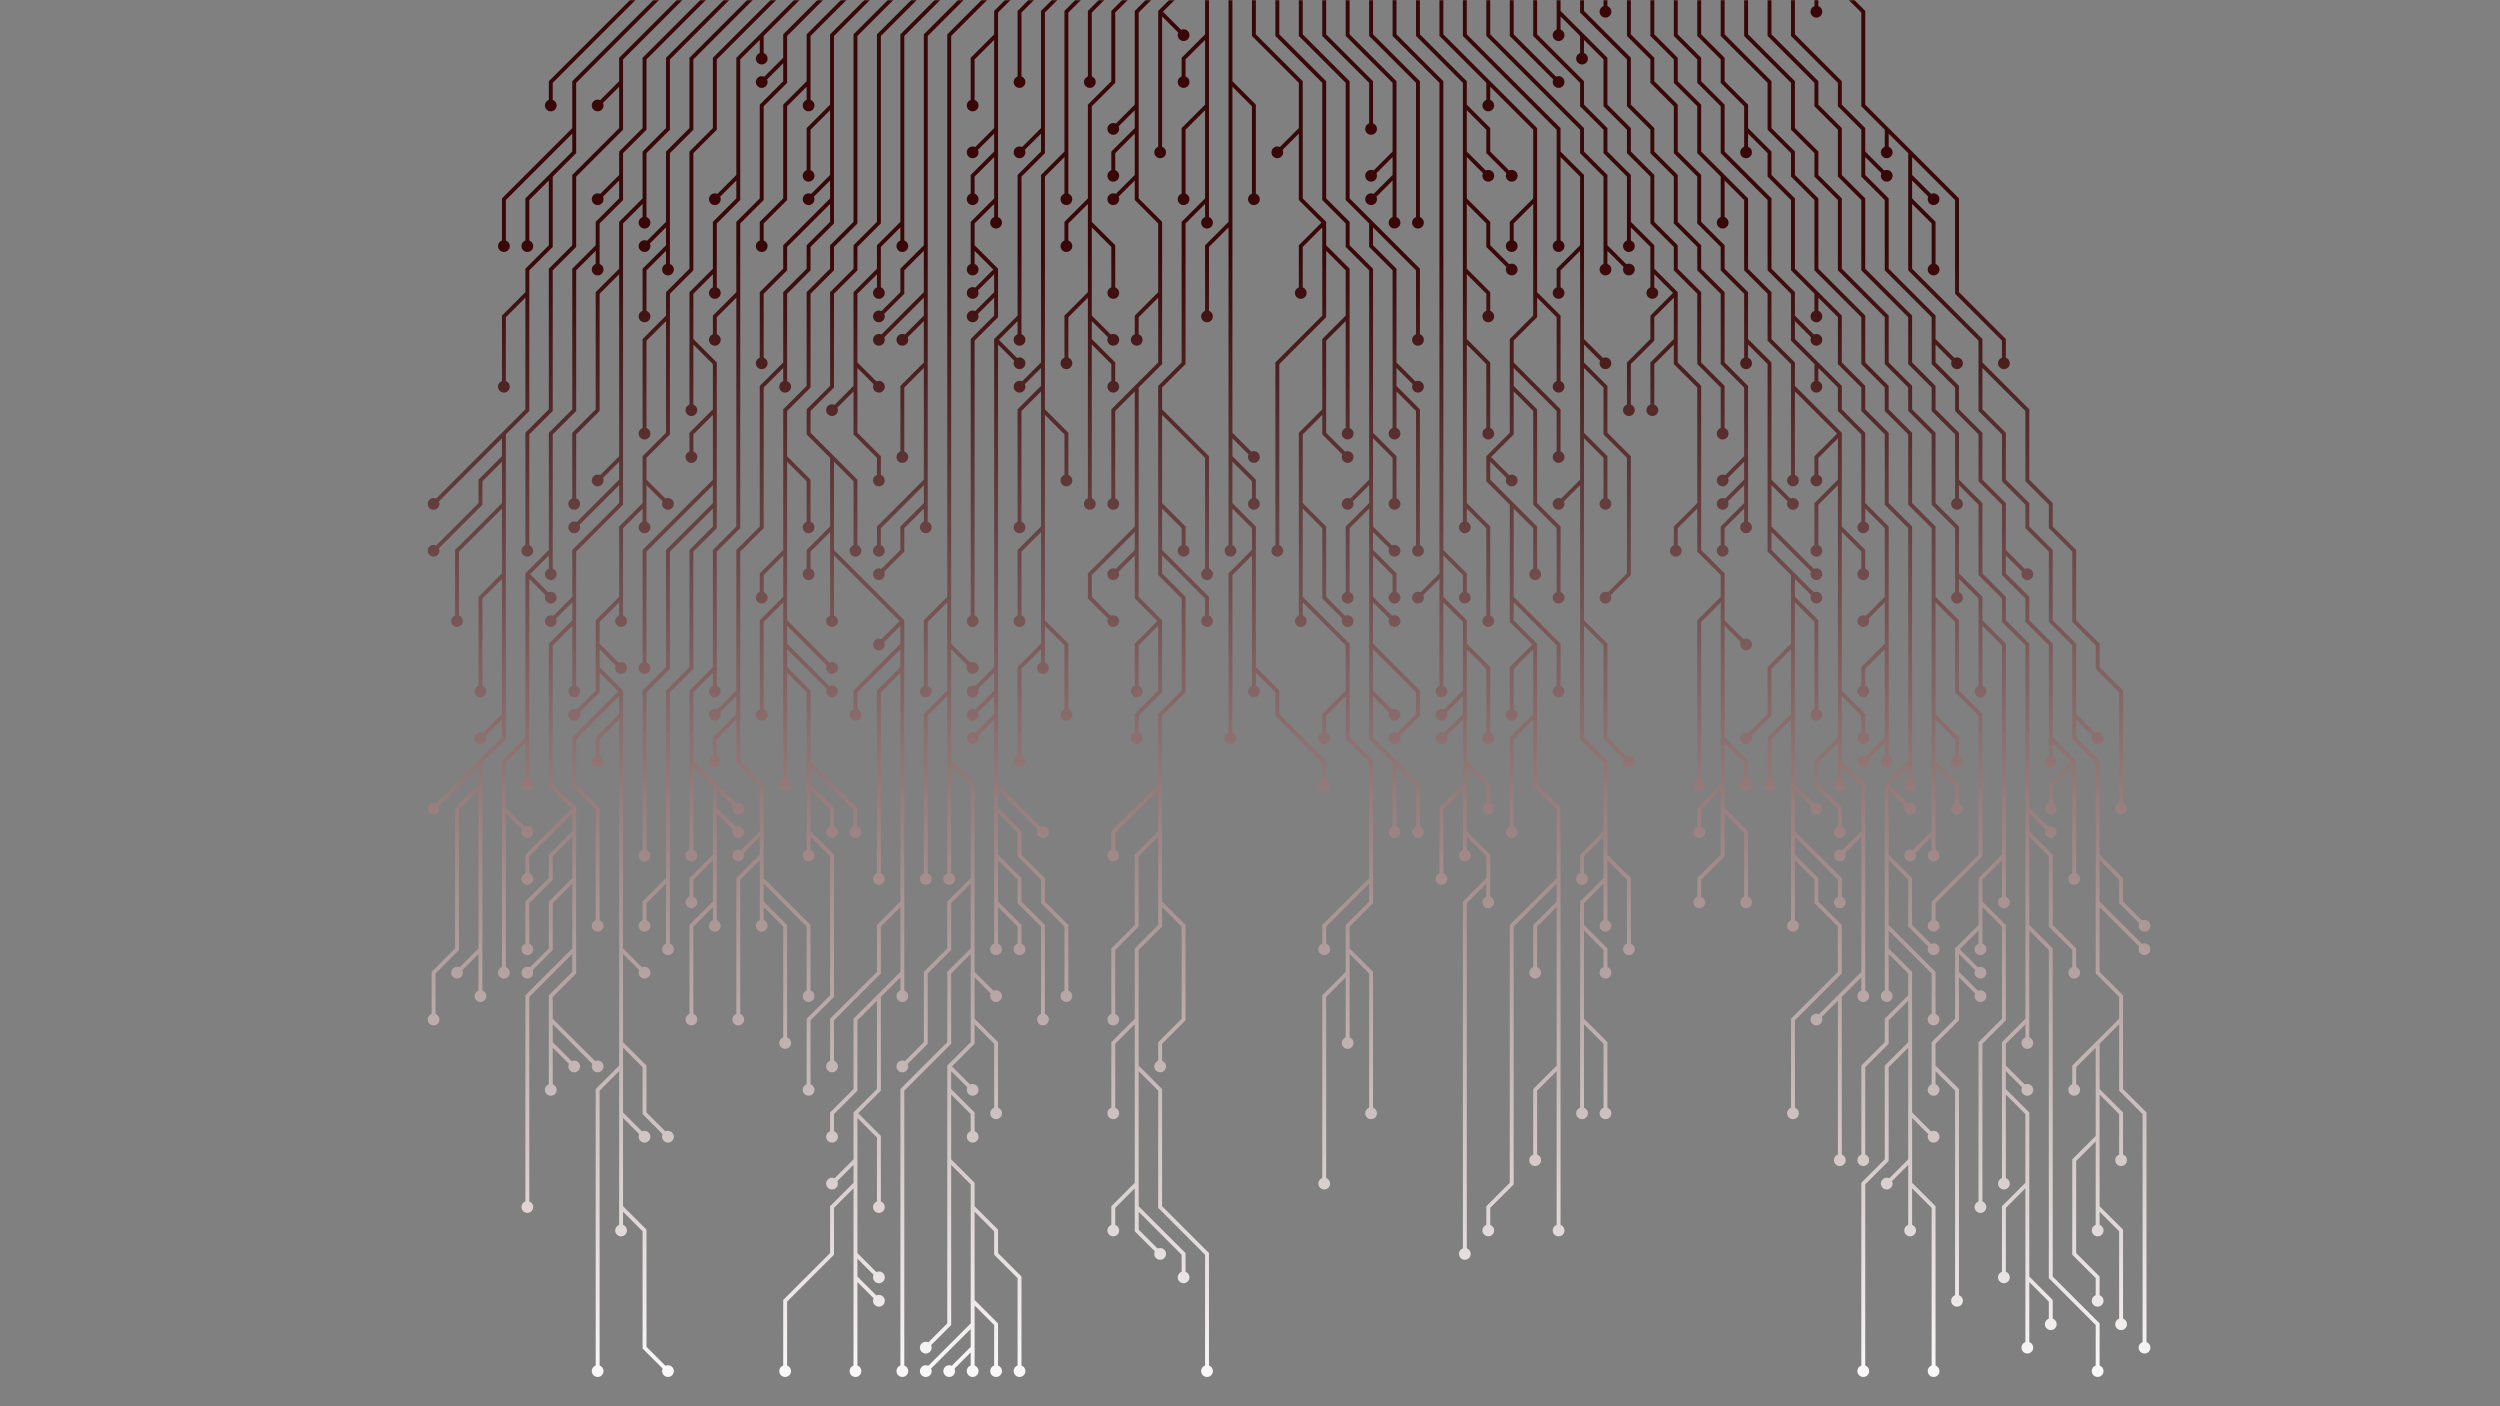 <svg xmlns="http://www.w3.org/2000/svg" version="1.1" xmlns:xlink="http://www.w3.org/1999/xlink" xmlns:svgjs="http://svgjs.com/svgjs" width="1920" height="1080" preserveAspectRatio="none" viewBox="0 0 1920 1080"><rect x="0" y="0" width="1920" height="1080" fill="#808080" stroke="none"/><g mask="url(&quot;#SvgjsMask5842&quot;)" fill="none"><g mask="url(&quot;#SvgjsMask5844&quot;)"><path d="M1017 189L1017 207L1017 225L1017 243L999 261L981 279L981 297L981 315L981 333L981 351L981 369L981 387L981 405L981 423M1053 675L1035 693L1017 711L1017 729M999 387L1017 405L1017 423L1017 441L1017 459L1035 477M1017 171L999 189L999 207L999 225M1035 747L1017 765L1017 783L1017 801L1017 819L1017 837L1017 855L1017 873L1017 891L1017 909M999 99L981 117M1035 243L1035 261L1035 279L1035 297L1035 315L1035 333M1017 315L1017 333L1035 351M1035 531L1017 549L1017 567M999 459L999 477M1035 729L1053 747L1053 765L1053 783L1053 801L1053 819L1053 837L1053 855M963 -9L963 9L963 27L981 45L999 63L999 81L999 99L999 117L999 135L999 153L1017 171L1017 189L1035 207L1035 225L1035 243L1017 261L1017 279L1017 297L1017 315L999 333L999 351L999 369L999 387L999 405L999 423L999 441L999 459L1017 477L1035 495L1035 513L1035 531L1035 549L1035 567L1053 585L1053 603L1053 621L1053 639L1053 657L1053 675L1053 693L1035 711L1035 729L1035 747L1035 765L1035 783L1035 801" stroke="url(#SvgjsLinearGradient5843)" stroke-width="3"></path><path d="M1030.5 801 a4.5 4.5 0 1 0 9 0 a4.5 4.5 0 1 0 -9 0zM976.5 423 a4.5 4.5 0 1 0 9 0 a4.5 4.5 0 1 0 -9 0zM1012.5 729 a4.5 4.5 0 1 0 9 0 a4.5 4.5 0 1 0 -9 0zM1030.5 477 a4.5 4.5 0 1 0 9 0 a4.5 4.5 0 1 0 -9 0zM994.5 225 a4.5 4.5 0 1 0 9 0 a4.5 4.5 0 1 0 -9 0zM1012.5 909 a4.5 4.5 0 1 0 9 0 a4.5 4.5 0 1 0 -9 0zM976.5 117 a4.5 4.5 0 1 0 9 0 a4.5 4.5 0 1 0 -9 0zM1030.5 333 a4.5 4.5 0 1 0 9 0 a4.5 4.5 0 1 0 -9 0zM1030.5 351 a4.5 4.5 0 1 0 9 0 a4.5 4.5 0 1 0 -9 0zM1012.5 567 a4.5 4.5 0 1 0 9 0 a4.5 4.5 0 1 0 -9 0zM994.5 477 a4.5 4.5 0 1 0 9 0 a4.5 4.5 0 1 0 -9 0zM1048.5 855 a4.5 4.5 0 1 0 9 0 a4.5 4.5 0 1 0 -9 0z" fill="url(#SvgjsLinearGradient5843)"></path><path d="M963 423L945 441L945 459L945 477L945 495L945 513L945 531L945 549L945 567M945 351L963 369L963 387M945 171L927 189L927 207L927 225L927 243M945 63L963 81L963 99L963 117L963 135L963 153M945 387L945 405L945 423M963 513L981 531L981 549L999 567L1017 585L1017 603M945 333L963 351M945 -9L945 9L945 27L945 45L945 63L945 81L945 99L945 117L945 135L945 153L945 171L945 189L945 207L945 225L945 243L945 261L945 279L945 297L945 315L945 333L945 351L945 369L945 387L963 405L963 423L963 441L963 459L963 477L963 495L963 513L963 531" stroke="url(#SvgjsLinearGradient5843)" stroke-width="3"></path><path d="M958.5 531 a4.5 4.5 0 1 0 9 0 a4.5 4.5 0 1 0 -9 0zM940.5 567 a4.5 4.5 0 1 0 9 0 a4.5 4.5 0 1 0 -9 0zM958.5 387 a4.5 4.5 0 1 0 9 0 a4.5 4.5 0 1 0 -9 0zM922.5 243 a4.5 4.5 0 1 0 9 0 a4.5 4.5 0 1 0 -9 0zM958.5 153 a4.5 4.5 0 1 0 9 0 a4.5 4.5 0 1 0 -9 0zM940.5 423 a4.5 4.5 0 1 0 9 0 a4.5 4.5 0 1 0 -9 0zM1012.5 603 a4.5 4.5 0 1 0 9 0 a4.5 4.5 0 1 0 -9 0zM958.5 351 a4.5 4.5 0 1 0 9 0 a4.5 4.5 0 1 0 -9 0z" fill="url(#SvgjsLinearGradient5843)"></path><path d="M1053 387L1035 405L1035 423L1035 441L1035 459M1053 333L1071 351L1071 369L1071 387M1053 369L1035 387M1053 495L1071 513L1089 531L1089 549L1071 567M1071 585L1089 603L1089 621L1089 639M1053 459L1071 477M1053 531L1071 549M1053 423L1071 441L1071 459M1053 405L1071 423M981 -9L981 9L981 27L999 45L1017 63L1017 81L1017 99L1017 117L1017 135L1017 153L1035 171L1035 189L1053 207L1053 225L1053 243L1053 261L1053 279L1053 297L1053 315L1053 333L1053 351L1053 369L1053 387L1053 405L1053 423L1053 441L1053 459L1053 477L1053 495L1053 513L1053 531L1053 549L1053 567L1071 585L1071 603L1071 621L1071 639" stroke="url(#SvgjsLinearGradient5843)" stroke-width="3"></path><path d="M1066.5 639 a4.5 4.5 0 1 0 9 0 a4.5 4.5 0 1 0 -9 0zM1030.5 459 a4.5 4.5 0 1 0 9 0 a4.5 4.5 0 1 0 -9 0zM1066.5 387 a4.5 4.5 0 1 0 9 0 a4.5 4.5 0 1 0 -9 0zM1030.5 387 a4.5 4.5 0 1 0 9 0 a4.5 4.5 0 1 0 -9 0zM1066.5 567 a4.5 4.5 0 1 0 9 0 a4.5 4.5 0 1 0 -9 0zM1084.5 639 a4.5 4.5 0 1 0 9 0 a4.5 4.5 0 1 0 -9 0zM1066.5 477 a4.5 4.5 0 1 0 9 0 a4.5 4.5 0 1 0 -9 0zM1066.5 549 a4.5 4.5 0 1 0 9 0 a4.5 4.5 0 1 0 -9 0zM1066.5 459 a4.5 4.5 0 1 0 9 0 a4.5 4.5 0 1 0 -9 0zM1066.5 423 a4.5 4.5 0 1 0 9 0 a4.5 4.5 0 1 0 -9 0z" fill="url(#SvgjsLinearGradient5843)"></path><path d="M873 783L855 801L855 819L855 837L855 855M873 909L855 927L855 945M891 423L909 441L927 459L927 477M927 27L909 45L909 63M891 603L873 621L855 639L855 657M873 927L891 945L909 963L909 981M873 819L891 837L891 855L891 873L891 891L891 909L891 927L909 945L927 963L927 981L927 999L927 1017L927 1035L927 1053M891 315L909 333L927 351L927 369L927 387L927 405L927 423L927 441M927 153L927 171M891 387L909 405L909 423M891 693L909 711L909 729L909 747L909 765L909 783L891 801L891 819M891 639L873 657L873 675L873 693L873 711L855 729L855 747L855 765L855 783M927 81L909 99L909 117L909 135L909 153M927 -9L927 9L927 27L927 45L927 63L927 81L927 99L927 117L927 135L927 153L909 171L909 189L909 207L909 225L909 243L909 261L909 279L891 297L891 315L891 333L891 351L891 369L891 387L891 405L891 423L891 441L909 459L909 477L909 495L909 513L909 531L891 549L891 567L891 585L891 603L891 621L891 639L891 657L891 675L891 693L891 711L873 729L873 747L873 765L873 783L873 801L873 819L873 837L873 855L873 873L873 891L873 909L873 927L873 945L891 963" stroke="url(#SvgjsLinearGradient5843)" stroke-width="3"></path><path d="M886.5 963 a4.5 4.5 0 1 0 9 0 a4.5 4.5 0 1 0 -9 0zM850.5 855 a4.5 4.5 0 1 0 9 0 a4.5 4.5 0 1 0 -9 0zM850.5 945 a4.5 4.5 0 1 0 9 0 a4.5 4.5 0 1 0 -9 0zM922.5 477 a4.5 4.5 0 1 0 9 0 a4.5 4.5 0 1 0 -9 0zM904.5 63 a4.5 4.5 0 1 0 9 0 a4.5 4.5 0 1 0 -9 0zM850.5 657 a4.5 4.5 0 1 0 9 0 a4.5 4.5 0 1 0 -9 0zM904.5 981 a4.5 4.5 0 1 0 9 0 a4.5 4.5 0 1 0 -9 0zM922.5 1053 a4.5 4.5 0 1 0 9 0 a4.5 4.5 0 1 0 -9 0zM922.5 441 a4.5 4.5 0 1 0 9 0 a4.5 4.5 0 1 0 -9 0zM922.5 171 a4.5 4.5 0 1 0 9 0 a4.5 4.5 0 1 0 -9 0zM904.5 423 a4.5 4.5 0 1 0 9 0 a4.5 4.5 0 1 0 -9 0zM886.5 819 a4.5 4.5 0 1 0 9 0 a4.5 4.5 0 1 0 -9 0zM850.5 783 a4.5 4.5 0 1 0 9 0 a4.5 4.5 0 1 0 -9 0zM904.5 153 a4.5 4.5 0 1 0 9 0 a4.5 4.5 0 1 0 -9 0z" fill="url(#SvgjsLinearGradient5843)"></path><path d="M1053 171L1071 189L1089 207L1089 225L1089 243L1089 261M1071 297L1071 315L1071 333M1071 279L1089 297M999 -9L999 9L999 27L1017 45L1035 63L1035 81L1035 99L1035 117L1035 135L1035 153L1053 171L1053 189L1071 207L1071 225L1071 243L1071 261L1071 279L1071 297L1089 315L1089 333L1089 351L1089 369L1089 387L1089 405L1089 423" stroke="url(#SvgjsLinearGradient5843)" stroke-width="3"></path><path d="M1084.5 423 a4.5 4.5 0 1 0 9 0 a4.5 4.5 0 1 0 -9 0zM1084.5 261 a4.5 4.5 0 1 0 9 0 a4.5 4.5 0 1 0 -9 0zM1066.5 333 a4.5 4.5 0 1 0 9 0 a4.5 4.5 0 1 0 -9 0zM1084.5 297 a4.5 4.5 0 1 0 9 0 a4.5 4.5 0 1 0 -9 0z" fill="url(#SvgjsLinearGradient5843)"></path><path d="M891 9L909 27M909 -9L891 9L891 27L891 45L891 63L891 81L891 99L891 117" stroke="url(#SvgjsLinearGradient5843)" stroke-width="3"></path><path d="M886.5 117 a4.5 4.5 0 1 0 9 0 a4.5 4.5 0 1 0 -9 0zM904.5 27 a4.5 4.5 0 1 0 9 0 a4.5 4.5 0 1 0 -9 0z" fill="url(#SvgjsLinearGradient5843)"></path><path d="M1017 -9L1017 9L1017 27L1035 45L1053 63L1053 81L1053 99" stroke="url(#SvgjsLinearGradient5843)" stroke-width="3"></path><path d="M1048.5 99 a4.5 4.5 0 1 0 9 0 a4.5 4.5 0 1 0 -9 0z" fill="url(#SvgjsLinearGradient5843)"></path><path d="M873 135L855 153M873 99L855 117L855 135M873 297L855 315L855 333L855 351L855 369L855 387M873 423L855 441M873 405L855 423L837 441L837 459L855 477M873 81L855 99M891 477L873 495L873 513L873 531M891 225L873 243L873 261M891 -9L873 9L873 27L873 45L873 63L873 81L873 99L873 117L873 135L873 153L891 171L891 189L891 207L891 225L891 243L891 261L891 279L873 297L873 315L873 333L873 351L873 369L873 387L873 405L873 423L873 441L873 459L891 477L891 495L891 513L891 531L873 549L873 567" stroke="url(#SvgjsLinearGradient5843)" stroke-width="3"></path><path d="M868.5 567 a4.5 4.5 0 1 0 9 0 a4.5 4.5 0 1 0 -9 0zM850.5 153 a4.5 4.5 0 1 0 9 0 a4.5 4.5 0 1 0 -9 0zM850.5 135 a4.5 4.5 0 1 0 9 0 a4.5 4.5 0 1 0 -9 0zM850.5 387 a4.5 4.5 0 1 0 9 0 a4.5 4.5 0 1 0 -9 0zM850.5 441 a4.5 4.5 0 1 0 9 0 a4.5 4.5 0 1 0 -9 0zM850.5 477 a4.5 4.5 0 1 0 9 0 a4.5 4.5 0 1 0 -9 0zM850.5 99 a4.5 4.5 0 1 0 9 0 a4.5 4.5 0 1 0 -9 0zM868.5 531 a4.5 4.5 0 1 0 9 0 a4.5 4.5 0 1 0 -9 0zM868.5 261 a4.5 4.5 0 1 0 9 0 a4.5 4.5 0 1 0 -9 0z" fill="url(#SvgjsLinearGradient5843)"></path><path d="M1071 135L1071 153L1071 171M1071 117L1053 135M1035 -9L1035 9L1035 27L1053 45L1071 63L1071 81L1071 99L1071 117L1071 135L1053 153" stroke="url(#SvgjsLinearGradient5843)" stroke-width="3"></path><path d="M1048.5 153 a4.5 4.5 0 1 0 9 0 a4.5 4.5 0 1 0 -9 0zM1066.5 171 a4.5 4.5 0 1 0 9 0 a4.5 4.5 0 1 0 -9 0zM1048.5 135 a4.5 4.5 0 1 0 9 0 a4.5 4.5 0 1 0 -9 0z" fill="url(#SvgjsLinearGradient5843)"></path><path d="M837 225L819 243L819 261L819 279M837 153L819 171L819 189M837 261L855 279L855 297M837 243L855 261M837 171L855 189L855 207L855 225M873 -9L855 9L855 27L855 45L855 63L837 81L837 99L837 117L837 135L837 153L837 171L837 189L837 207L837 225L837 243L837 261L837 279L837 297L837 315L837 333L837 351L837 369L837 387" stroke="url(#SvgjsLinearGradient5843)" stroke-width="3"></path><path d="M832.5 387 a4.5 4.5 0 1 0 9 0 a4.5 4.5 0 1 0 -9 0zM814.5 279 a4.5 4.5 0 1 0 9 0 a4.5 4.5 0 1 0 -9 0zM814.5 189 a4.5 4.5 0 1 0 9 0 a4.5 4.5 0 1 0 -9 0zM850.5 297 a4.5 4.5 0 1 0 9 0 a4.5 4.5 0 1 0 -9 0zM850.5 261 a4.5 4.5 0 1 0 9 0 a4.5 4.5 0 1 0 -9 0zM850.5 225 a4.5 4.5 0 1 0 9 0 a4.5 4.5 0 1 0 -9 0z" fill="url(#SvgjsLinearGradient5843)"></path><path d="M1053 -9L1053 9L1053 27L1071 45L1089 63L1089 81L1089 99L1089 117L1089 135L1089 153L1089 171" stroke="url(#SvgjsLinearGradient5843)" stroke-width="3"></path><path d="M1084.5 171 a4.5 4.5 0 1 0 9 0 a4.5 4.5 0 1 0 -9 0z" fill="url(#SvgjsLinearGradient5843)"></path><path d="M855 -9L837 9L837 27L837 45L837 63" stroke="url(#SvgjsLinearGradient5843)" stroke-width="3"></path><path d="M832.5 63 a4.5 4.5 0 1 0 9 0 a4.5 4.5 0 1 0 -9 0z" fill="url(#SvgjsLinearGradient5843)"></path><path d="M1125 585L1143 603L1143 621M1125 495L1143 513L1143 531L1143 549L1143 567M1125 603L1107 621L1107 639L1107 657L1107 675M1125 549L1107 567M1125 531L1107 549M1107 441L1089 459M1125 639L1125 657M1107 459L1107 477L1107 495L1107 513L1107 531M1107 423L1125 441L1125 459M1143 675L1125 693L1125 711L1125 729L1125 747L1125 765L1125 783L1125 801L1125 819L1125 837L1125 855L1125 873L1125 891L1125 909L1125 927L1125 945L1125 963M1071 -9L1071 9L1071 27L1089 45L1107 63L1107 81L1107 99L1107 117L1107 135L1107 153L1107 171L1107 189L1107 207L1107 225L1107 243L1107 261L1107 279L1107 297L1107 315L1107 333L1107 351L1107 369L1107 387L1107 405L1107 423L1107 441L1107 459L1125 477L1125 495L1125 513L1125 531L1125 549L1125 567L1125 585L1125 603L1125 621L1125 639L1143 657L1143 675L1143 693" stroke="url(#SvgjsLinearGradient5843)" stroke-width="3"></path><path d="M1138.5 693 a4.5 4.5 0 1 0 9 0 a4.5 4.5 0 1 0 -9 0zM1138.5 621 a4.5 4.5 0 1 0 9 0 a4.5 4.5 0 1 0 -9 0zM1138.5 567 a4.5 4.5 0 1 0 9 0 a4.5 4.5 0 1 0 -9 0zM1102.5 675 a4.5 4.5 0 1 0 9 0 a4.5 4.5 0 1 0 -9 0zM1102.5 567 a4.5 4.5 0 1 0 9 0 a4.5 4.5 0 1 0 -9 0zM1102.5 549 a4.5 4.5 0 1 0 9 0 a4.5 4.5 0 1 0 -9 0zM1084.5 459 a4.5 4.5 0 1 0 9 0 a4.5 4.5 0 1 0 -9 0zM1120.5 657 a4.5 4.5 0 1 0 9 0 a4.5 4.5 0 1 0 -9 0zM1102.5 531 a4.5 4.5 0 1 0 9 0 a4.5 4.5 0 1 0 -9 0zM1120.5 459 a4.5 4.5 0 1 0 9 0 a4.5 4.5 0 1 0 -9 0zM1120.5 963 a4.5 4.5 0 1 0 9 0 a4.5 4.5 0 1 0 -9 0z" fill="url(#SvgjsLinearGradient5843)"></path><path d="M801 405L783 423L783 441L783 459L783 477M801 297L783 315L783 333L783 351L783 369L783 387L783 405M801 279L783 297M801 315L819 333L819 351L819 369M819 117L819 135L819 153M801 477L819 495L819 513L819 531L819 549M801 495L783 513L783 531L783 549L783 567L783 585M837 -9L819 9L819 27L819 45L819 63L819 81L819 99L819 117L801 135L801 153L801 171L801 189L801 207L801 225L801 243L801 261L801 279L801 297L801 315L801 333L801 351L801 369L801 387L801 405L801 423L801 441L801 459L801 477L801 495L801 513" stroke="url(#SvgjsLinearGradient5843)" stroke-width="3"></path><path d="M796.5 513 a4.5 4.5 0 1 0 9 0 a4.5 4.5 0 1 0 -9 0zM778.5 477 a4.5 4.5 0 1 0 9 0 a4.5 4.5 0 1 0 -9 0zM778.5 405 a4.5 4.5 0 1 0 9 0 a4.5 4.5 0 1 0 -9 0zM778.5 297 a4.5 4.5 0 1 0 9 0 a4.5 4.5 0 1 0 -9 0zM814.5 369 a4.5 4.5 0 1 0 9 0 a4.5 4.5 0 1 0 -9 0zM814.5 153 a4.5 4.5 0 1 0 9 0 a4.5 4.5 0 1 0 -9 0zM814.5 549 a4.5 4.5 0 1 0 9 0 a4.5 4.5 0 1 0 -9 0zM778.5 585 a4.5 4.5 0 1 0 9 0 a4.5 4.5 0 1 0 -9 0z" fill="url(#SvgjsLinearGradient5843)"></path><path d="M1125 261L1143 279L1143 297L1143 315L1143 333M1125 153L1143 171L1143 189L1161 207M1125 117L1143 135M1125 81L1143 99L1143 117L1161 135M1125 387L1143 405L1143 423L1143 441L1143 459L1143 477M1125 207L1143 225L1143 243M1089 -9L1089 9L1089 27L1107 45L1125 63L1125 81L1125 99L1125 117L1125 135L1125 153L1125 171L1125 189L1125 207L1125 225L1125 243L1125 261L1125 279L1125 297L1125 315L1125 333L1125 351L1125 369L1125 387L1125 405" stroke="url(#SvgjsLinearGradient5843)" stroke-width="3"></path><path d="M1120.5 405 a4.5 4.5 0 1 0 9 0 a4.5 4.5 0 1 0 -9 0zM1138.5 333 a4.5 4.5 0 1 0 9 0 a4.5 4.5 0 1 0 -9 0zM1156.5 207 a4.5 4.5 0 1 0 9 0 a4.5 4.5 0 1 0 -9 0zM1138.5 135 a4.5 4.5 0 1 0 9 0 a4.5 4.5 0 1 0 -9 0zM1156.5 135 a4.5 4.5 0 1 0 9 0 a4.5 4.5 0 1 0 -9 0zM1138.5 477 a4.5 4.5 0 1 0 9 0 a4.5 4.5 0 1 0 -9 0zM1138.5 243 a4.5 4.5 0 1 0 9 0 a4.5 4.5 0 1 0 -9 0z" fill="url(#SvgjsLinearGradient5843)"></path><path d="M765 261L783 279M765 693L783 711L783 729M765 657L783 675L783 693L801 711L801 729L801 747L801 765L801 783M765 549L747 567M783 243L783 261M765 621L783 639L783 657L801 675L801 693L819 711L819 729L819 747L819 765M765 603L783 621L801 639M765 531L747 549M801 99L783 117M765 513L747 531M819 -9L801 9L801 27L801 45L801 63L801 81L801 99L801 117L783 135L783 153L783 171L783 189L783 207L783 225L783 243L765 261L765 279L765 297L765 315L765 333L765 351L765 369L765 387L765 405L765 423L765 441L765 459L765 477L765 495L765 513L765 531L765 549L765 567L765 585L765 603L765 621L765 639L765 657L765 675L765 693L765 711L765 729" stroke="url(#SvgjsLinearGradient5843)" stroke-width="3"></path><path d="M760.5 729 a4.5 4.5 0 1 0 9 0 a4.5 4.5 0 1 0 -9 0zM778.5 279 a4.5 4.5 0 1 0 9 0 a4.5 4.5 0 1 0 -9 0zM778.5 729 a4.5 4.5 0 1 0 9 0 a4.5 4.5 0 1 0 -9 0zM796.5 783 a4.5 4.5 0 1 0 9 0 a4.5 4.5 0 1 0 -9 0zM742.5 567 a4.5 4.5 0 1 0 9 0 a4.5 4.5 0 1 0 -9 0zM778.5 261 a4.5 4.5 0 1 0 9 0 a4.5 4.5 0 1 0 -9 0zM814.5 765 a4.5 4.5 0 1 0 9 0 a4.5 4.5 0 1 0 -9 0zM796.5 639 a4.5 4.5 0 1 0 9 0 a4.5 4.5 0 1 0 -9 0zM742.5 549 a4.5 4.5 0 1 0 9 0 a4.5 4.5 0 1 0 -9 0zM778.5 117 a4.5 4.5 0 1 0 9 0 a4.5 4.5 0 1 0 -9 0zM742.5 531 a4.5 4.5 0 1 0 9 0 a4.5 4.5 0 1 0 -9 0z" fill="url(#SvgjsLinearGradient5843)"></path><path d="M1161 459L1179 477L1197 495L1197 513L1197 531M1161 387L1179 405L1179 423L1179 441M1179 153L1161 171L1161 189M1143 63L1143 81M1197 819L1179 837L1179 855L1179 873L1179 891M1161 297L1179 315L1179 333L1179 351L1179 369L1179 387L1197 405L1197 423L1197 441L1197 459M1179 549L1161 567L1161 585L1161 603L1161 621L1161 639M1179 495L1161 513L1161 531L1161 549M1161 279L1179 297L1197 315L1197 333L1197 351M1197 693L1179 711L1179 729L1179 747M1197 675L1179 693L1161 711L1161 729L1161 747L1161 765L1161 783L1161 801L1161 819L1161 837L1161 855L1161 873L1161 891L1161 909L1143 927L1143 945M1143 351L1161 369M1179 225L1197 243L1197 261L1197 279L1197 297M1107 -9L1107 9L1107 27L1125 45L1143 63L1161 81L1179 99L1179 117L1179 135L1179 153L1179 171L1179 189L1179 207L1179 225L1179 243L1161 261L1161 279L1161 297L1161 315L1161 333L1143 351L1143 369L1161 387L1161 405L1161 423L1161 441L1161 459L1161 477L1179 495L1179 513L1179 531L1179 549L1179 567L1179 585L1179 603L1197 621L1197 639L1197 657L1197 675L1197 693L1197 711L1197 729L1197 747L1197 765L1197 783L1197 801L1197 819L1197 837L1197 855L1197 873L1197 891L1197 909L1197 927L1197 945" stroke="url(#SvgjsLinearGradient5843)" stroke-width="3"></path><path d="M1192.5 945 a4.5 4.5 0 1 0 9 0 a4.5 4.5 0 1 0 -9 0zM1192.5 531 a4.5 4.5 0 1 0 9 0 a4.5 4.5 0 1 0 -9 0zM1174.5 441 a4.5 4.5 0 1 0 9 0 a4.5 4.5 0 1 0 -9 0zM1156.5 189 a4.5 4.5 0 1 0 9 0 a4.5 4.5 0 1 0 -9 0zM1138.5 81 a4.5 4.5 0 1 0 9 0 a4.5 4.5 0 1 0 -9 0zM1174.5 891 a4.5 4.5 0 1 0 9 0 a4.5 4.5 0 1 0 -9 0zM1192.5 459 a4.5 4.5 0 1 0 9 0 a4.5 4.5 0 1 0 -9 0zM1156.5 639 a4.5 4.5 0 1 0 9 0 a4.5 4.5 0 1 0 -9 0zM1156.5 549 a4.5 4.5 0 1 0 9 0 a4.5 4.5 0 1 0 -9 0zM1192.5 351 a4.5 4.5 0 1 0 9 0 a4.5 4.5 0 1 0 -9 0zM1174.5 747 a4.5 4.5 0 1 0 9 0 a4.5 4.5 0 1 0 -9 0zM1138.5 945 a4.5 4.5 0 1 0 9 0 a4.5 4.5 0 1 0 -9 0zM1156.5 369 a4.5 4.5 0 1 0 9 0 a4.5 4.5 0 1 0 -9 0zM1192.5 297 a4.5 4.5 0 1 0 9 0 a4.5 4.5 0 1 0 -9 0z" fill="url(#SvgjsLinearGradient5843)"></path><path d="M801 -9L783 9L783 27L783 45L783 63" stroke="url(#SvgjsLinearGradient5843)" stroke-width="3"></path><path d="M778.5 63 a4.5 4.5 0 1 0 9 0 a4.5 4.5 0 1 0 -9 0z" fill="url(#SvgjsLinearGradient5843)"></path><path d="M1215 333L1233 351L1233 369L1233 387M1215 477L1233 495L1233 513L1233 531L1233 549L1233 567L1251 585M1215 189L1197 207L1197 225M1215 783L1233 801L1233 819L1233 837L1233 855M1215 279L1233 297L1233 315L1233 333L1251 351L1251 369L1251 387L1251 405L1251 423L1251 441L1233 459M1233 657L1251 675L1251 693L1251 711L1251 729M1197 117L1197 135L1197 153L1197 171L1197 189M1233 639L1215 657L1215 675M1215 711L1233 729L1233 747M1215 369L1197 387M1233 675L1233 693L1233 711M1215 261L1233 279M1125 -9L1125 9L1125 27L1143 45L1161 63L1179 81L1197 99L1197 117L1215 135L1215 153L1215 171L1215 189L1215 207L1215 225L1215 243L1215 261L1215 279L1215 297L1215 315L1215 333L1215 351L1215 369L1215 387L1215 405L1215 423L1215 441L1215 459L1215 477L1215 495L1215 513L1215 531L1215 549L1215 567L1233 585L1233 603L1233 621L1233 639L1233 657L1233 675L1215 693L1215 711L1215 729L1215 747L1215 765L1215 783L1215 801L1215 819L1215 837L1215 855" stroke="url(#SvgjsLinearGradient5843)" stroke-width="3"></path><path d="M1210.5 855 a4.5 4.5 0 1 0 9 0 a4.5 4.5 0 1 0 -9 0zM1228.5 387 a4.5 4.5 0 1 0 9 0 a4.5 4.5 0 1 0 -9 0zM1246.5 585 a4.5 4.5 0 1 0 9 0 a4.5 4.5 0 1 0 -9 0zM1192.5 225 a4.5 4.5 0 1 0 9 0 a4.5 4.5 0 1 0 -9 0zM1228.5 855 a4.5 4.5 0 1 0 9 0 a4.5 4.5 0 1 0 -9 0zM1228.5 459 a4.5 4.5 0 1 0 9 0 a4.5 4.5 0 1 0 -9 0zM1246.5 729 a4.5 4.5 0 1 0 9 0 a4.5 4.5 0 1 0 -9 0zM1192.5 189 a4.5 4.5 0 1 0 9 0 a4.5 4.5 0 1 0 -9 0zM1210.5 675 a4.5 4.5 0 1 0 9 0 a4.5 4.5 0 1 0 -9 0zM1228.5 747 a4.5 4.5 0 1 0 9 0 a4.5 4.5 0 1 0 -9 0zM1192.5 387 a4.5 4.5 0 1 0 9 0 a4.5 4.5 0 1 0 -9 0zM1228.5 711 a4.5 4.5 0 1 0 9 0 a4.5 4.5 0 1 0 -9 0zM1228.5 279 a4.5 4.5 0 1 0 9 0 a4.5 4.5 0 1 0 -9 0z" fill="url(#SvgjsLinearGradient5843)"></path><path d="M765 27L747 45L747 63L747 81M765 225L747 243M765 117L747 135L747 153M765 153L765 171M765 207L747 225M747 189L747 207M765 99L747 117M783 -9L765 9L765 27L765 45L765 63L765 81L765 99L765 117L765 135L765 153L747 171L747 189L765 207L765 225L765 243L747 261L747 279L747 297L747 315L747 333L747 351L747 369L747 387L747 405L747 423L747 441L747 459L747 477" stroke="url(#SvgjsLinearGradient5843)" stroke-width="3"></path><path d="M742.5 477 a4.5 4.5 0 1 0 9 0 a4.5 4.5 0 1 0 -9 0zM742.5 81 a4.5 4.5 0 1 0 9 0 a4.5 4.5 0 1 0 -9 0zM742.5 243 a4.5 4.5 0 1 0 9 0 a4.5 4.5 0 1 0 -9 0zM742.5 153 a4.5 4.5 0 1 0 9 0 a4.5 4.5 0 1 0 -9 0zM760.5 171 a4.5 4.5 0 1 0 9 0 a4.5 4.5 0 1 0 -9 0zM742.5 225 a4.5 4.5 0 1 0 9 0 a4.5 4.5 0 1 0 -9 0zM742.5 207 a4.5 4.5 0 1 0 9 0 a4.5 4.5 0 1 0 -9 0zM742.5 117 a4.5 4.5 0 1 0 9 0 a4.5 4.5 0 1 0 -9 0z" fill="url(#SvgjsLinearGradient5843)"></path><path d="M1233 189L1251 207M1143 -9L1143 9L1143 27L1161 45L1179 63L1197 81L1215 99L1215 117L1233 135L1233 153L1233 171L1233 189L1233 207" stroke="url(#SvgjsLinearGradient5843)" stroke-width="3"></path><path d="M1228.5 207 a4.5 4.5 0 1 0 9 0 a4.5 4.5 0 1 0 -9 0zM1246.5 207 a4.5 4.5 0 1 0 9 0 a4.5 4.5 0 1 0 -9 0z" fill="url(#SvgjsLinearGradient5843)"></path><path d="M747 729L729 747L729 765L729 783L729 801L711 819L693 837L693 855L693 873L693 891L693 909L693 927L693 945L693 963L693 981L693 999L693 1017L693 1035L693 1053M729 531L711 549L711 567L711 585L711 603L711 621L711 639L711 657L711 675M747 675L729 693L729 711L729 729L711 747L711 765L711 783L711 801L693 819M729 585L729 603L729 621L729 639L729 657L729 675M747 783L765 801L765 819L765 837L765 855M729 459L711 477L711 495L711 513L711 531M729 837L747 855L747 873M747 1035L729 1053M747 747L765 765M729 495L747 513M729 819L747 837M747 1017L729 1035L711 1053M729 891L729 909L729 927L729 945L729 963L729 981L729 999L729 1017L711 1035M747 927L765 945L765 963L783 981L783 999L783 1017L783 1035L783 1053M747 999L765 1017L765 1035L765 1053M765 -9L747 9L729 27L729 45L729 63L729 81L729 99L729 117L729 135L729 153L729 171L729 189L729 207L729 225L729 243L729 261L729 279L729 297L729 315L729 333L729 351L729 369L729 387L729 405L729 423L729 441L729 459L729 477L729 495L729 513L729 531L729 549L729 567L729 585L747 603L747 621L747 639L747 657L747 675L747 693L747 711L747 729L747 747L747 765L747 783L747 801L729 819L729 837L729 855L729 873L729 891L747 909L747 927L747 945L747 963L747 981L747 999L747 1017L747 1035L747 1053" stroke="url(#SvgjsLinearGradient5843)" stroke-width="3"></path><path d="M742.5 1053 a4.5 4.5 0 1 0 9 0 a4.5 4.5 0 1 0 -9 0zM688.5 1053 a4.5 4.5 0 1 0 9 0 a4.5 4.5 0 1 0 -9 0zM706.5 675 a4.5 4.5 0 1 0 9 0 a4.5 4.5 0 1 0 -9 0zM688.5 819 a4.5 4.5 0 1 0 9 0 a4.5 4.5 0 1 0 -9 0zM724.5 675 a4.5 4.5 0 1 0 9 0 a4.5 4.5 0 1 0 -9 0zM760.5 855 a4.5 4.5 0 1 0 9 0 a4.5 4.5 0 1 0 -9 0zM706.5 531 a4.5 4.5 0 1 0 9 0 a4.5 4.5 0 1 0 -9 0zM742.5 873 a4.5 4.5 0 1 0 9 0 a4.5 4.5 0 1 0 -9 0zM724.5 1053 a4.5 4.5 0 1 0 9 0 a4.5 4.5 0 1 0 -9 0zM760.5 765 a4.5 4.5 0 1 0 9 0 a4.5 4.5 0 1 0 -9 0zM742.5 513 a4.5 4.5 0 1 0 9 0 a4.5 4.5 0 1 0 -9 0zM742.5 837 a4.5 4.5 0 1 0 9 0 a4.5 4.5 0 1 0 -9 0zM706.5 1053 a4.5 4.5 0 1 0 9 0 a4.5 4.5 0 1 0 -9 0zM706.5 1035 a4.5 4.5 0 1 0 9 0 a4.5 4.5 0 1 0 -9 0zM778.5 1053 a4.5 4.5 0 1 0 9 0 a4.5 4.5 0 1 0 -9 0zM760.5 1053 a4.5 4.5 0 1 0 9 0 a4.5 4.5 0 1 0 -9 0z" fill="url(#SvgjsLinearGradient5843)"></path><path d="M1161 -9L1161 9L1161 27L1179 45L1197 63" stroke="url(#SvgjsLinearGradient5843)" stroke-width="3"></path><path d="M1192.5 63 a4.5 4.5 0 1 0 9 0 a4.5 4.5 0 1 0 -9 0z" fill="url(#SvgjsLinearGradient5843)"></path><path d="M711 279L693 297L693 315L693 333L693 351M711 387L693 405L693 423L675 441M711 243L693 261M711 225L693 243L675 261M711 369L693 387L675 405L675 423M711 189L693 207L693 225L675 243M747 -9L729 9L711 27L711 45L711 63L711 81L711 99L711 117L711 135L711 153L711 171L711 189L711 207L711 225L711 243L711 261L711 279L711 297L711 315L711 333L711 351L711 369L711 387L711 405" stroke="url(#SvgjsLinearGradient5843)" stroke-width="3"></path><path d="M706.5 405 a4.5 4.5 0 1 0 9 0 a4.5 4.5 0 1 0 -9 0zM688.5 351 a4.5 4.5 0 1 0 9 0 a4.5 4.5 0 1 0 -9 0zM670.5 441 a4.5 4.5 0 1 0 9 0 a4.5 4.5 0 1 0 -9 0zM688.5 261 a4.5 4.5 0 1 0 9 0 a4.5 4.5 0 1 0 -9 0zM670.5 261 a4.5 4.5 0 1 0 9 0 a4.5 4.5 0 1 0 -9 0zM670.5 423 a4.5 4.5 0 1 0 9 0 a4.5 4.5 0 1 0 -9 0zM670.5 243 a4.5 4.5 0 1 0 9 0 a4.5 4.5 0 1 0 -9 0z" fill="url(#SvgjsLinearGradient5843)"></path><path d="M1287 261L1269 279L1269 297L1269 315M1323 567L1341 585L1341 603M1287 225L1269 243L1269 261L1251 279L1251 297L1251 315M1323 477L1341 495M1323 621L1341 639L1341 657L1341 675L1341 693M1323 603L1305 621L1305 639M1269 207L1269 225M1251 171L1251 189M1323 459L1305 477L1305 495L1305 513L1305 531L1305 549L1305 567L1305 585L1305 603M1305 387L1287 405L1287 423M1179 -9L1179 9L1179 27L1197 45L1215 63L1215 81L1233 99L1233 117L1251 135L1251 153L1251 171L1269 189L1269 207L1287 225L1287 243L1287 261L1287 279L1305 297L1305 315L1305 333L1305 351L1305 369L1305 387L1305 405L1305 423L1323 441L1323 459L1323 477L1323 495L1323 513L1323 531L1323 549L1323 567L1323 585L1323 603L1323 621L1323 639L1323 657L1305 675L1305 693" stroke="url(#SvgjsLinearGradient5843)" stroke-width="3"></path><path d="M1300.5 693 a4.5 4.5 0 1 0 9 0 a4.5 4.5 0 1 0 -9 0zM1264.5 315 a4.5 4.5 0 1 0 9 0 a4.5 4.5 0 1 0 -9 0zM1336.5 603 a4.5 4.5 0 1 0 9 0 a4.5 4.5 0 1 0 -9 0zM1246.5 315 a4.5 4.5 0 1 0 9 0 a4.5 4.5 0 1 0 -9 0zM1336.5 495 a4.5 4.5 0 1 0 9 0 a4.5 4.5 0 1 0 -9 0zM1336.5 693 a4.5 4.5 0 1 0 9 0 a4.5 4.5 0 1 0 -9 0zM1300.5 639 a4.5 4.5 0 1 0 9 0 a4.5 4.5 0 1 0 -9 0zM1264.5 225 a4.5 4.5 0 1 0 9 0 a4.5 4.5 0 1 0 -9 0zM1246.5 189 a4.5 4.5 0 1 0 9 0 a4.5 4.5 0 1 0 -9 0zM1300.5 603 a4.5 4.5 0 1 0 9 0 a4.5 4.5 0 1 0 -9 0zM1282.5 423 a4.5 4.5 0 1 0 9 0 a4.5 4.5 0 1 0 -9 0z" fill="url(#SvgjsLinearGradient5843)"></path><path d="M657 279L675 297M675 207L675 225M693 171L693 189M657 297L657 315L657 333L675 351L675 369M729 -9L711 9L693 27L693 45L693 63L693 81L693 99L693 117L693 135L693 153L693 171L675 189L675 207L657 225L657 243L657 261L657 279L657 297L639 315" stroke="url(#SvgjsLinearGradient5843)" stroke-width="3"></path><path d="M634.5 315 a4.5 4.5 0 1 0 9 0 a4.5 4.5 0 1 0 -9 0zM670.5 297 a4.5 4.5 0 1 0 9 0 a4.5 4.5 0 1 0 -9 0zM670.5 225 a4.5 4.5 0 1 0 9 0 a4.5 4.5 0 1 0 -9 0zM688.5 189 a4.5 4.5 0 1 0 9 0 a4.5 4.5 0 1 0 -9 0zM670.5 369 a4.5 4.5 0 1 0 9 0 a4.5 4.5 0 1 0 -9 0z" fill="url(#SvgjsLinearGradient5843)"></path><path d="M1197 9L1197 27M1215 27L1215 45M1197 -9L1197 9L1215 27L1233 45L1233 63L1233 81L1251 99L1251 117L1269 135L1269 153L1269 171L1287 189L1287 207L1305 225L1305 243L1305 261L1305 279L1323 297L1323 315L1323 333" stroke="url(#SvgjsLinearGradient5843)" stroke-width="3"></path><path d="M1318.5 333 a4.5 4.5 0 1 0 9 0 a4.5 4.5 0 1 0 -9 0zM1192.5 27 a4.5 4.5 0 1 0 9 0 a4.5 4.5 0 1 0 -9 0zM1210.5 45 a4.5 4.5 0 1 0 9 0 a4.5 4.5 0 1 0 -9 0z" fill="url(#SvgjsLinearGradient5843)"></path><path d="M639 351L657 369L657 387L657 405L657 423M675 765L657 783L657 801L657 819L657 837L639 855L639 873M657 855L675 873L675 891L675 909L675 927M693 513L675 531L675 549L675 567L675 585L675 603L675 621L675 639L675 657L675 675M657 963L675 981M693 693L675 711L675 729L675 747L657 765L639 783L639 801L639 819M639 423L639 441L639 459L639 477M693 495L675 513L657 531L657 549M693 747L693 765M639 405L621 423L621 441M657 981L657 999L657 1017L657 1035L657 1053M657 909L639 927L639 945L639 963L621 981L603 999L603 1017L603 1035L603 1053M693 477L675 495M657 891L639 909M711 -9L693 9L675 27L675 45L675 63L675 81L675 99L675 117L675 135L675 153L675 171L657 189L657 207L639 225L639 243L639 261L639 279L639 297L621 315L621 333L639 351L639 369L639 387L639 405L639 423L657 441L675 459L693 477L693 495L693 513L693 531L693 549L693 567L693 585L693 603L693 621L693 639L693 657L693 675L693 693L693 711L693 729L693 747L675 765L675 783L675 801L675 819L675 837L657 855L657 873L657 891L657 909L657 927L657 945L657 963L657 981L675 999" stroke="url(#SvgjsLinearGradient5843)" stroke-width="3"></path><path d="M670.5 999 a4.5 4.5 0 1 0 9 0 a4.5 4.5 0 1 0 -9 0zM652.5 423 a4.5 4.5 0 1 0 9 0 a4.5 4.5 0 1 0 -9 0zM634.5 873 a4.5 4.5 0 1 0 9 0 a4.5 4.5 0 1 0 -9 0zM670.5 927 a4.5 4.5 0 1 0 9 0 a4.5 4.5 0 1 0 -9 0zM670.5 675 a4.5 4.5 0 1 0 9 0 a4.5 4.5 0 1 0 -9 0zM670.5 981 a4.5 4.5 0 1 0 9 0 a4.5 4.5 0 1 0 -9 0zM634.5 819 a4.5 4.5 0 1 0 9 0 a4.5 4.5 0 1 0 -9 0zM634.5 477 a4.5 4.5 0 1 0 9 0 a4.5 4.5 0 1 0 -9 0zM652.5 549 a4.5 4.5 0 1 0 9 0 a4.5 4.5 0 1 0 -9 0zM688.5 765 a4.5 4.5 0 1 0 9 0 a4.5 4.5 0 1 0 -9 0zM616.5 441 a4.5 4.5 0 1 0 9 0 a4.5 4.5 0 1 0 -9 0zM652.5 1053 a4.5 4.5 0 1 0 9 0 a4.5 4.5 0 1 0 -9 0zM598.5 1053 a4.5 4.5 0 1 0 9 0 a4.5 4.5 0 1 0 -9 0zM670.5 495 a4.5 4.5 0 1 0 9 0 a4.5 4.5 0 1 0 -9 0zM634.5 909 a4.5 4.5 0 1 0 9 0 a4.5 4.5 0 1 0 -9 0z" fill="url(#SvgjsLinearGradient5843)"></path><path d="M1341 387L1323 405L1323 423M1341 369L1323 387M1341 351L1323 369M1215 -9L1215 9L1233 27L1251 45L1251 63L1251 81L1269 99L1269 117L1287 135L1287 153L1287 171L1305 189L1305 207L1323 225L1323 243L1323 261L1323 279L1341 297L1341 315L1341 333L1341 351L1341 369L1341 387L1341 405" stroke="url(#SvgjsLinearGradient5843)" stroke-width="3"></path><path d="M1336.5 405 a4.5 4.5 0 1 0 9 0 a4.5 4.5 0 1 0 -9 0zM1318.5 423 a4.5 4.5 0 1 0 9 0 a4.5 4.5 0 1 0 -9 0zM1318.5 387 a4.5 4.5 0 1 0 9 0 a4.5 4.5 0 1 0 -9 0zM1318.5 369 a4.5 4.5 0 1 0 9 0 a4.5 4.5 0 1 0 -9 0z" fill="url(#SvgjsLinearGradient5843)"></path><path d="M603 351L621 369L621 387L621 405M603 513L603 531L603 549L603 567L603 585L603 603M621 639L639 657L639 675L639 693L639 711L639 729L639 747L639 765L621 783L621 801L621 819L621 837M603 495L621 513L639 531M603 459L585 477L585 495L585 513L585 531L585 549M621 603L639 621L639 639M603 423L585 441L585 459M603 477L621 495L639 513M621 585L639 603L657 621L657 639M693 -9L675 9L657 27L657 45L657 63L657 81L657 99L657 117L657 135L657 153L657 171L639 189L639 207L621 225L621 243L621 261L621 279L621 297L603 315L603 333L603 351L603 369L603 387L603 405L603 423L603 441L603 459L603 477L603 495L603 513L621 531L621 549L621 567L621 585L621 603L621 621L621 639L621 657" stroke="url(#SvgjsLinearGradient5843)" stroke-width="3"></path><path d="M616.5 657 a4.5 4.5 0 1 0 9 0 a4.5 4.5 0 1 0 -9 0zM616.5 405 a4.5 4.5 0 1 0 9 0 a4.5 4.5 0 1 0 -9 0zM598.5 603 a4.5 4.5 0 1 0 9 0 a4.5 4.5 0 1 0 -9 0zM616.5 837 a4.5 4.5 0 1 0 9 0 a4.5 4.5 0 1 0 -9 0zM634.5 531 a4.5 4.5 0 1 0 9 0 a4.5 4.5 0 1 0 -9 0zM580.5 549 a4.5 4.5 0 1 0 9 0 a4.5 4.5 0 1 0 -9 0zM634.5 639 a4.5 4.5 0 1 0 9 0 a4.5 4.5 0 1 0 -9 0zM580.5 459 a4.5 4.5 0 1 0 9 0 a4.5 4.5 0 1 0 -9 0zM634.5 513 a4.5 4.5 0 1 0 9 0 a4.5 4.5 0 1 0 -9 0zM652.5 639 a4.5 4.5 0 1 0 9 0 a4.5 4.5 0 1 0 -9 0z" fill="url(#SvgjsLinearGradient5843)"></path><path d="M1233 -9L1233 9" stroke="url(#SvgjsLinearGradient5843)" stroke-width="3"></path><path d="M1228.5 9 a4.5 4.5 0 1 0 9 0 a4.5 4.5 0 1 0 -9 0z" fill="url(#SvgjsLinearGradient5843)"></path><path d="M639 153L621 171L603 189L603 207L585 225L585 243L585 261L585 279M603 279L603 297M567 549L549 567L549 585M585 657L567 675L567 693L567 711L567 729L567 747L567 765L567 783M585 693L603 711L603 729L603 747L603 765L603 783L603 801M639 135L621 153M585 675L603 693L621 711L621 729L621 747L621 765M639 81L621 99L621 117L621 135M567 531L549 549M585 639L567 657M675 -9L657 9L639 27L639 45L639 63L639 81L639 99L639 117L639 135L639 153L639 171L621 189L621 207L603 225L603 243L603 261L603 279L585 297L585 315L585 333L585 351L585 369L585 387L585 405L567 423L567 441L567 459L567 477L567 495L567 513L567 531L567 549L567 567L567 585L585 603L585 621L585 639L585 657L585 675L585 693L585 711" stroke="url(#SvgjsLinearGradient5843)" stroke-width="3"></path><path d="M580.5 711 a4.5 4.5 0 1 0 9 0 a4.5 4.5 0 1 0 -9 0zM580.5 279 a4.5 4.5 0 1 0 9 0 a4.5 4.5 0 1 0 -9 0zM598.5 297 a4.5 4.5 0 1 0 9 0 a4.5 4.5 0 1 0 -9 0zM544.5 585 a4.5 4.5 0 1 0 9 0 a4.5 4.5 0 1 0 -9 0zM562.5 783 a4.5 4.5 0 1 0 9 0 a4.5 4.5 0 1 0 -9 0zM598.5 801 a4.5 4.5 0 1 0 9 0 a4.5 4.5 0 1 0 -9 0zM616.5 153 a4.5 4.5 0 1 0 9 0 a4.5 4.5 0 1 0 -9 0zM616.5 765 a4.5 4.5 0 1 0 9 0 a4.5 4.5 0 1 0 -9 0zM616.5 135 a4.5 4.5 0 1 0 9 0 a4.5 4.5 0 1 0 -9 0zM544.5 549 a4.5 4.5 0 1 0 9 0 a4.5 4.5 0 1 0 -9 0zM562.5 657 a4.5 4.5 0 1 0 9 0 a4.5 4.5 0 1 0 -9 0z" fill="url(#SvgjsLinearGradient5843)"></path><path d="M1359 369L1377 387M1377 459L1395 477L1395 495L1395 513L1395 531L1395 549M1377 657L1395 675L1395 693L1413 711L1413 729L1413 747L1395 765L1377 783L1377 801L1377 819L1377 837L1377 855M1377 549L1359 567L1359 585L1359 603M1377 603L1395 621M1377 495L1359 513L1359 531L1359 549L1341 567M1377 441L1395 459M1341 261L1341 279M1359 405L1377 423L1395 441M1377 639L1395 657L1413 675L1413 693M1251 -9L1251 9L1251 27L1269 45L1269 63L1287 81L1287 99L1287 117L1305 135L1305 153L1305 171L1323 189L1323 207L1341 225L1341 243L1341 261L1359 279L1359 297L1359 315L1359 333L1359 351L1359 369L1359 387L1359 405L1359 423L1377 441L1377 459L1377 477L1377 495L1377 513L1377 531L1377 549L1377 567L1377 585L1377 603L1377 621L1377 639L1377 657L1377 675L1377 693L1377 711" stroke="url(#SvgjsLinearGradient5843)" stroke-width="3"></path><path d="M1372.5 711 a4.5 4.5 0 1 0 9 0 a4.5 4.5 0 1 0 -9 0zM1372.5 387 a4.5 4.5 0 1 0 9 0 a4.5 4.5 0 1 0 -9 0zM1390.5 549 a4.5 4.5 0 1 0 9 0 a4.5 4.5 0 1 0 -9 0zM1372.5 855 a4.5 4.5 0 1 0 9 0 a4.5 4.5 0 1 0 -9 0zM1354.5 603 a4.5 4.5 0 1 0 9 0 a4.5 4.5 0 1 0 -9 0zM1390.5 621 a4.5 4.5 0 1 0 9 0 a4.5 4.5 0 1 0 -9 0zM1336.5 567 a4.5 4.5 0 1 0 9 0 a4.5 4.5 0 1 0 -9 0zM1390.5 459 a4.5 4.5 0 1 0 9 0 a4.5 4.5 0 1 0 -9 0zM1336.5 279 a4.5 4.5 0 1 0 9 0 a4.5 4.5 0 1 0 -9 0zM1390.5 441 a4.5 4.5 0 1 0 9 0 a4.5 4.5 0 1 0 -9 0zM1408.5 693 a4.5 4.5 0 1 0 9 0 a4.5 4.5 0 1 0 -9 0z" fill="url(#SvgjsLinearGradient5843)"></path><path d="M621 63L621 81M657 -9L639 9L621 27L621 45L621 63L603 81L603 99L603 117L603 135L603 153L585 171L585 189" stroke="url(#SvgjsLinearGradient5843)" stroke-width="3"></path><path d="M580.5 189 a4.5 4.5 0 1 0 9 0 a4.5 4.5 0 1 0 -9 0zM616.5 81 a4.5 4.5 0 1 0 9 0 a4.5 4.5 0 1 0 -9 0z" fill="url(#SvgjsLinearGradient5843)"></path><path d="M1413 369L1395 387L1395 405L1395 423M1323 135L1323 153L1323 171M1431 639L1413 657M1413 567L1395 585L1395 603L1413 621L1413 639M1377 297L1377 315L1377 333L1377 351L1377 369M1413 333L1395 351L1395 369M1413 405L1431 423L1431 441M1413 585L1413 603M1431 747L1431 765M1413 531L1431 549L1431 567M1413 765L1413 783L1413 801L1413 819L1413 837L1413 855L1413 873L1413 891M1269 -9L1269 9L1269 27L1287 45L1287 63L1305 81L1305 99L1305 117L1323 135L1341 153L1341 171L1341 189L1341 207L1359 225L1359 243L1359 261L1377 279L1377 297L1395 315L1413 333L1413 351L1413 369L1413 387L1413 405L1413 423L1413 441L1413 459L1413 477L1413 495L1413 513L1413 531L1413 549L1413 567L1413 585L1431 603L1431 621L1431 639L1431 657L1431 675L1431 693L1431 711L1431 729L1431 747L1413 765L1395 783" stroke="url(#SvgjsLinearGradient5843)" stroke-width="3"></path><path d="M1390.5 783 a4.5 4.5 0 1 0 9 0 a4.5 4.5 0 1 0 -9 0zM1390.5 423 a4.5 4.5 0 1 0 9 0 a4.5 4.5 0 1 0 -9 0zM1318.5 171 a4.5 4.5 0 1 0 9 0 a4.5 4.5 0 1 0 -9 0zM1408.5 657 a4.5 4.5 0 1 0 9 0 a4.5 4.5 0 1 0 -9 0zM1408.5 639 a4.5 4.5 0 1 0 9 0 a4.5 4.5 0 1 0 -9 0zM1372.5 369 a4.5 4.5 0 1 0 9 0 a4.5 4.5 0 1 0 -9 0zM1390.5 369 a4.5 4.5 0 1 0 9 0 a4.5 4.5 0 1 0 -9 0zM1426.5 441 a4.5 4.5 0 1 0 9 0 a4.5 4.5 0 1 0 -9 0zM1408.5 603 a4.5 4.5 0 1 0 9 0 a4.5 4.5 0 1 0 -9 0zM1426.5 765 a4.5 4.5 0 1 0 9 0 a4.5 4.5 0 1 0 -9 0zM1426.5 567 a4.5 4.5 0 1 0 9 0 a4.5 4.5 0 1 0 -9 0zM1408.5 891 a4.5 4.5 0 1 0 9 0 a4.5 4.5 0 1 0 -9 0z" fill="url(#SvgjsLinearGradient5843)"></path><path d="M549 693L531 711L531 729L531 747L531 765L531 783M567 225L549 243L549 261M549 657L531 675L531 693M531 585L531 603L531 621L531 639L531 657M549 621L567 639M603 45L585 63M549 603L567 621M549 513L549 531M639 -9L621 9L603 27L603 45L603 63L585 81L585 99L585 117L585 135L585 153L567 171L567 189L567 207L567 225L567 243L567 261L567 279L567 297L567 315L567 333L567 351L567 369L567 387L567 405L549 423L549 441L549 459L549 477L549 495L549 513L531 531L531 549L531 567L531 585L549 603L549 621L549 639L549 657L549 675L549 693L549 711" stroke="url(#SvgjsLinearGradient5843)" stroke-width="3"></path><path d="M544.5 711 a4.5 4.5 0 1 0 9 0 a4.5 4.5 0 1 0 -9 0zM526.5 783 a4.5 4.5 0 1 0 9 0 a4.5 4.5 0 1 0 -9 0zM544.5 261 a4.5 4.5 0 1 0 9 0 a4.5 4.5 0 1 0 -9 0zM526.5 693 a4.5 4.5 0 1 0 9 0 a4.5 4.5 0 1 0 -9 0zM526.5 657 a4.5 4.5 0 1 0 9 0 a4.5 4.5 0 1 0 -9 0zM562.5 639 a4.5 4.5 0 1 0 9 0 a4.5 4.5 0 1 0 -9 0zM580.5 63 a4.5 4.5 0 1 0 9 0 a4.5 4.5 0 1 0 -9 0zM562.5 621 a4.5 4.5 0 1 0 9 0 a4.5 4.5 0 1 0 -9 0zM544.5 531 a4.5 4.5 0 1 0 9 0 a4.5 4.5 0 1 0 -9 0z" fill="url(#SvgjsLinearGradient5843)"></path><path d="M1377 243L1395 261M1449 495L1431 513L1431 531M1395 279L1395 297M1449 567L1449 585M1449 459L1431 477M1431 387L1431 405M1287 -9L1287 9L1287 27L1305 45L1305 63L1323 81L1323 99L1323 117L1341 135L1359 153L1359 171L1359 189L1359 207L1377 225L1377 243L1377 261L1395 279L1413 297L1413 315L1431 333L1431 351L1431 369L1431 387L1449 405L1449 423L1449 441L1449 459L1449 477L1449 495L1449 513L1449 531L1449 549L1449 567L1431 585" stroke="url(#SvgjsLinearGradient5843)" stroke-width="3"></path><path d="M1426.5 585 a4.5 4.5 0 1 0 9 0 a4.5 4.5 0 1 0 -9 0zM1390.5 261 a4.5 4.5 0 1 0 9 0 a4.5 4.5 0 1 0 -9 0zM1426.5 531 a4.5 4.5 0 1 0 9 0 a4.5 4.5 0 1 0 -9 0zM1390.5 297 a4.5 4.5 0 1 0 9 0 a4.5 4.5 0 1 0 -9 0zM1444.5 585 a4.5 4.5 0 1 0 9 0 a4.5 4.5 0 1 0 -9 0zM1426.5 477 a4.5 4.5 0 1 0 9 0 a4.5 4.5 0 1 0 -9 0zM1426.5 405 a4.5 4.5 0 1 0 9 0 a4.5 4.5 0 1 0 -9 0z" fill="url(#SvgjsLinearGradient5843)"></path><path d="M549 387L531 405L513 423L513 441L513 459L513 477L513 495L513 513L495 531L495 549L495 567L495 585L495 603L495 621L495 639L495 657M549 315L531 333L531 351M549 369L531 387L513 405L495 423L495 441L495 459L495 477L495 495L495 513M531 261L531 279L531 297L531 315M513 675L495 693L495 711M567 135L549 153M549 207L549 225M585 27L585 45M621 -9L603 9L585 27L567 45L567 63L567 81L567 99L567 117L567 135L567 153L549 171L549 189L549 207L531 225L531 243L531 261L549 279L549 297L549 315L549 333L549 351L549 369L549 387L549 405L531 423L531 441L531 459L531 477L531 495L531 513L513 531L513 549L513 567L513 585L513 603L513 621L513 639L513 657L513 675L513 693L513 711L513 729" stroke="url(#SvgjsLinearGradient5843)" stroke-width="3"></path><path d="M508.5 729 a4.5 4.5 0 1 0 9 0 a4.5 4.5 0 1 0 -9 0zM490.5 657 a4.5 4.5 0 1 0 9 0 a4.5 4.5 0 1 0 -9 0zM526.5 351 a4.5 4.5 0 1 0 9 0 a4.5 4.5 0 1 0 -9 0zM490.5 513 a4.5 4.5 0 1 0 9 0 a4.5 4.5 0 1 0 -9 0zM526.5 315 a4.5 4.5 0 1 0 9 0 a4.5 4.5 0 1 0 -9 0zM490.5 711 a4.5 4.5 0 1 0 9 0 a4.5 4.5 0 1 0 -9 0zM544.5 153 a4.5 4.5 0 1 0 9 0 a4.5 4.5 0 1 0 -9 0zM544.5 225 a4.5 4.5 0 1 0 9 0 a4.5 4.5 0 1 0 -9 0zM580.5 45 a4.5 4.5 0 1 0 9 0 a4.5 4.5 0 1 0 -9 0z" fill="url(#SvgjsLinearGradient5843)"></path><path d="M1467 891L1449 909M1449 603L1467 621M1341 99L1341 117M1449 711L1467 729L1485 747L1485 765L1485 783M1467 801L1449 819L1449 837L1449 855L1449 873L1449 891L1431 909L1431 927L1431 945L1431 963L1431 981L1431 999L1431 1017L1431 1035L1431 1053M1395 225L1395 243M1449 657L1467 675L1467 693L1467 711L1485 729M1467 765L1449 783L1449 801L1431 819L1431 837L1431 855L1431 873L1431 891M1449 729L1449 747L1449 765M1467 585L1467 603M1467 909L1485 927L1485 945L1485 963L1485 981L1485 999L1485 1017L1485 1035L1485 1053M1467 855L1485 873M1305 -9L1305 9L1305 27L1323 45L1323 63L1341 81L1341 99L1359 117L1359 135L1377 153L1377 171L1377 189L1377 207L1395 225L1413 243L1413 261L1413 279L1431 297L1431 315L1449 333L1449 351L1449 369L1449 387L1467 405L1467 423L1467 441L1467 459L1467 477L1467 495L1467 513L1467 531L1467 549L1467 567L1467 585L1449 603L1449 621L1449 639L1449 657L1449 675L1449 693L1449 711L1449 729L1467 747L1467 765L1467 783L1467 801L1467 819L1467 837L1467 855L1467 873L1467 891L1467 909L1467 927L1467 945" stroke="url(#SvgjsLinearGradient5843)" stroke-width="3"></path><path d="M1462.5 945 a4.5 4.5 0 1 0 9 0 a4.5 4.5 0 1 0 -9 0zM1444.5 909 a4.5 4.5 0 1 0 9 0 a4.5 4.5 0 1 0 -9 0zM1462.5 621 a4.5 4.5 0 1 0 9 0 a4.5 4.5 0 1 0 -9 0zM1336.5 117 a4.5 4.5 0 1 0 9 0 a4.5 4.5 0 1 0 -9 0zM1480.5 783 a4.5 4.5 0 1 0 9 0 a4.5 4.5 0 1 0 -9 0zM1426.5 1053 a4.5 4.5 0 1 0 9 0 a4.5 4.5 0 1 0 -9 0zM1390.5 243 a4.5 4.5 0 1 0 9 0 a4.5 4.5 0 1 0 -9 0zM1480.5 729 a4.5 4.5 0 1 0 9 0 a4.5 4.5 0 1 0 -9 0zM1426.5 891 a4.5 4.5 0 1 0 9 0 a4.5 4.5 0 1 0 -9 0zM1444.5 765 a4.5 4.5 0 1 0 9 0 a4.5 4.5 0 1 0 -9 0zM1462.5 603 a4.5 4.5 0 1 0 9 0 a4.5 4.5 0 1 0 -9 0zM1480.5 1053 a4.5 4.5 0 1 0 9 0 a4.5 4.5 0 1 0 -9 0zM1480.5 873 a4.5 4.5 0 1 0 9 0 a4.5 4.5 0 1 0 -9 0z" fill="url(#SvgjsLinearGradient5843)"></path><path d="M477 819L459 837L459 855L459 873L459 891L459 909L459 927L459 945L459 963L459 981L459 999L459 1017L459 1035L459 1053M477 549L459 567L459 585M477 459L477 477M477 855L495 873M477 801L495 819L495 837L495 855L513 873M513 243L495 261L495 279L495 297L495 315L495 333M477 531L459 549L441 567L441 585L441 603L459 621L459 639L459 657L459 675L459 693L459 711M459 495L477 513M495 369L513 387M495 387L495 405M477 729L495 747M477 927L495 945L495 963L495 981L495 999L495 1017L495 1035L513 1053M459 513L459 531L441 549M603 -9L585 9L567 27L549 45L549 63L549 81L549 99L531 117L531 135L531 153L531 171L531 189L531 207L513 225L513 243L513 261L513 279L513 297L513 315L513 333L495 351L495 369L495 387L477 405L477 423L477 441L477 459L459 477L459 495L459 513L477 531L477 549L477 567L477 585L477 603L477 621L477 639L477 657L477 675L477 693L477 711L477 729L477 747L477 765L477 783L477 801L477 819L477 837L477 855L477 873L477 891L477 909L477 927L477 945" stroke="url(#SvgjsLinearGradient5843)" stroke-width="3"></path><path d="M472.5 945 a4.5 4.5 0 1 0 9 0 a4.5 4.5 0 1 0 -9 0zM454.5 1053 a4.5 4.5 0 1 0 9 0 a4.5 4.5 0 1 0 -9 0zM454.5 585 a4.5 4.5 0 1 0 9 0 a4.5 4.5 0 1 0 -9 0zM472.5 477 a4.5 4.5 0 1 0 9 0 a4.5 4.5 0 1 0 -9 0zM490.5 873 a4.5 4.5 0 1 0 9 0 a4.5 4.5 0 1 0 -9 0zM508.5 873 a4.5 4.5 0 1 0 9 0 a4.5 4.5 0 1 0 -9 0zM490.5 333 a4.5 4.5 0 1 0 9 0 a4.5 4.5 0 1 0 -9 0zM454.5 711 a4.5 4.5 0 1 0 9 0 a4.5 4.5 0 1 0 -9 0zM472.5 513 a4.5 4.5 0 1 0 9 0 a4.5 4.5 0 1 0 -9 0zM508.5 387 a4.5 4.5 0 1 0 9 0 a4.5 4.5 0 1 0 -9 0zM490.5 405 a4.5 4.5 0 1 0 9 0 a4.5 4.5 0 1 0 -9 0zM490.5 747 a4.5 4.5 0 1 0 9 0 a4.5 4.5 0 1 0 -9 0zM508.5 1053 a4.5 4.5 0 1 0 9 0 a4.5 4.5 0 1 0 -9 0zM436.5 549 a4.5 4.5 0 1 0 9 0 a4.5 4.5 0 1 0 -9 0z" fill="url(#SvgjsLinearGradient5843)"></path><path d="M1485 585L1503 603L1503 621M1485 639L1467 657M1485 459L1503 477L1503 495L1503 513L1503 531L1521 549L1521 567L1521 585L1521 603L1521 621L1521 639L1521 657L1503 675L1485 693L1485 711M1485 549L1503 567L1503 585M1323 -9L1323 9L1323 27L1341 45L1359 63L1359 81L1359 99L1377 117L1377 135L1395 153L1395 171L1395 189L1395 207L1413 225L1431 243L1431 261L1431 279L1449 297L1449 315L1467 333L1467 351L1467 369L1467 387L1485 405L1485 423L1485 441L1485 459L1485 477L1485 495L1485 513L1485 531L1485 549L1485 567L1485 585L1485 603L1485 621L1485 639L1485 657" stroke="url(#SvgjsLinearGradient5843)" stroke-width="3"></path><path d="M1480.5 657 a4.5 4.5 0 1 0 9 0 a4.5 4.5 0 1 0 -9 0zM1498.5 621 a4.5 4.5 0 1 0 9 0 a4.5 4.5 0 1 0 -9 0zM1462.5 657 a4.5 4.5 0 1 0 9 0 a4.5 4.5 0 1 0 -9 0zM1480.5 711 a4.5 4.5 0 1 0 9 0 a4.5 4.5 0 1 0 -9 0zM1498.5 585 a4.5 4.5 0 1 0 9 0 a4.5 4.5 0 1 0 -9 0z" fill="url(#SvgjsLinearGradient5843)"></path><path d="M513 189L495 207L495 225L495 243M513 171L495 189M585 -9L567 9L549 27L531 45L531 63L531 81L531 99L513 117L513 135L513 153L513 171L513 189L513 207" stroke="url(#SvgjsLinearGradient5843)" stroke-width="3"></path><path d="M508.5 207 a4.5 4.5 0 1 0 9 0 a4.5 4.5 0 1 0 -9 0zM490.5 243 a4.5 4.5 0 1 0 9 0 a4.5 4.5 0 1 0 -9 0zM490.5 189 a4.5 4.5 0 1 0 9 0 a4.5 4.5 0 1 0 -9 0z" fill="url(#SvgjsLinearGradient5843)"></path><path d="M1485 819L1503 837L1503 855L1503 873L1503 891L1503 909L1503 927L1503 945L1503 963L1503 981L1503 999M1521 693L1539 711L1539 729L1539 747L1539 765L1539 783L1521 801L1521 819L1521 837L1521 855L1521 873L1521 891L1521 909L1521 927M1539 657L1539 675L1539 693M1503 747L1521 765M1521 477L1521 495L1521 513L1521 531M1503 441L1503 459M1503 729L1521 747M1521 711L1521 729M1341 -9L1341 9L1341 27L1359 45L1377 63L1377 81L1377 99L1395 117L1395 135L1413 153L1413 171L1413 189L1413 207L1431 225L1449 243L1449 261L1449 279L1467 297L1467 315L1485 333L1485 351L1485 369L1485 387L1503 405L1503 423L1503 441L1521 459L1521 477L1539 495L1539 513L1539 531L1539 549L1539 567L1539 585L1539 603L1539 621L1539 639L1539 657L1521 675L1521 693L1521 711L1503 729L1503 747L1503 765L1503 783L1485 801L1485 819L1485 837" stroke="url(#SvgjsLinearGradient5843)" stroke-width="3"></path><path d="M1480.5 837 a4.5 4.5 0 1 0 9 0 a4.5 4.5 0 1 0 -9 0zM1498.5 999 a4.5 4.5 0 1 0 9 0 a4.5 4.5 0 1 0 -9 0zM1516.5 927 a4.5 4.5 0 1 0 9 0 a4.5 4.5 0 1 0 -9 0zM1534.5 693 a4.5 4.5 0 1 0 9 0 a4.5 4.5 0 1 0 -9 0zM1516.5 765 a4.5 4.5 0 1 0 9 0 a4.5 4.5 0 1 0 -9 0zM1516.5 531 a4.5 4.5 0 1 0 9 0 a4.5 4.5 0 1 0 -9 0zM1498.5 459 a4.5 4.5 0 1 0 9 0 a4.5 4.5 0 1 0 -9 0zM1516.5 747 a4.5 4.5 0 1 0 9 0 a4.5 4.5 0 1 0 -9 0zM1516.5 729 a4.5 4.5 0 1 0 9 0 a4.5 4.5 0 1 0 -9 0z" fill="url(#SvgjsLinearGradient5843)"></path><path d="M477 369L459 387L441 405M441 459L423 477M441 729L423 747L405 765L405 783L405 801L405 819L405 837L405 855L405 873L405 891L405 909L405 927M423 801L441 819M441 675L423 693L423 711L423 729L405 747M477 207L459 225L459 243L459 261L459 279L459 297L459 315L441 333L441 351L441 369L441 387M441 477L441 495L441 513L441 531M477 351L459 369M495 153L495 171M441 639L423 657L423 675L405 693L405 711L405 729M441 621L423 639L405 657L405 675M423 783L441 801L459 819M567 -9L549 9L531 27L513 45L513 63L513 81L513 99L495 117L495 135L495 153L477 171L477 189L477 207L477 225L477 243L477 261L477 279L477 297L477 315L477 333L477 351L477 369L477 387L459 405L441 423L441 441L441 459L441 477L423 495L423 513L423 531L423 549L423 567L423 585L423 603L441 621L441 639L441 657L441 675L441 693L441 711L441 729L441 747L423 765L423 783L423 801L423 819L423 837" stroke="url(#SvgjsLinearGradient5843)" stroke-width="3"></path><path d="M418.5 837 a4.5 4.5 0 1 0 9 0 a4.5 4.5 0 1 0 -9 0zM436.5 405 a4.5 4.5 0 1 0 9 0 a4.5 4.5 0 1 0 -9 0zM418.5 477 a4.5 4.5 0 1 0 9 0 a4.5 4.5 0 1 0 -9 0zM400.5 927 a4.5 4.5 0 1 0 9 0 a4.5 4.5 0 1 0 -9 0zM436.5 819 a4.5 4.5 0 1 0 9 0 a4.5 4.5 0 1 0 -9 0zM400.5 747 a4.5 4.5 0 1 0 9 0 a4.5 4.5 0 1 0 -9 0zM436.5 387 a4.5 4.5 0 1 0 9 0 a4.5 4.5 0 1 0 -9 0zM436.5 531 a4.5 4.5 0 1 0 9 0 a4.5 4.5 0 1 0 -9 0zM454.5 369 a4.5 4.5 0 1 0 9 0 a4.5 4.5 0 1 0 -9 0zM490.5 171 a4.5 4.5 0 1 0 9 0 a4.5 4.5 0 1 0 -9 0zM400.5 729 a4.5 4.5 0 1 0 9 0 a4.5 4.5 0 1 0 -9 0zM400.5 675 a4.5 4.5 0 1 0 9 0 a4.5 4.5 0 1 0 -9 0zM454.5 819 a4.5 4.5 0 1 0 9 0 a4.5 4.5 0 1 0 -9 0z" fill="url(#SvgjsLinearGradient5843)"></path><path d="M1557 711L1575 729L1575 747L1575 765L1575 783L1575 801L1575 819L1575 837L1575 855L1575 873L1575 891L1575 909L1575 927L1575 945L1575 963L1575 981L1593 999L1611 1017L1611 1035L1611 1053M1503 369L1503 387M1557 639L1575 657L1575 675L1575 693L1575 711L1593 729L1593 747M1557 783L1557 801M1557 909L1539 927L1539 945L1539 963L1539 981M1557 981L1557 999L1557 1017L1557 1035M1539 837L1539 855L1539 873L1539 891L1539 909M1557 621L1575 639M1539 819L1557 837M1359 -9L1359 9L1359 27L1377 45L1395 63L1395 81L1413 99L1413 117L1413 135L1431 153L1431 171L1431 189L1431 207L1449 225L1467 243L1467 261L1467 279L1485 297L1485 315L1503 333L1503 351L1503 369L1521 387L1521 405L1521 423L1521 441L1539 459L1539 477L1557 495L1557 513L1557 531L1557 549L1557 567L1557 585L1557 603L1557 621L1557 639L1557 657L1557 675L1557 693L1557 711L1557 729L1557 747L1557 765L1557 783L1539 801L1539 819L1539 837L1557 855L1557 873L1557 891L1557 909L1557 927L1557 945L1557 963L1557 981L1575 999L1575 1017" stroke="url(#SvgjsLinearGradient5843)" stroke-width="3"></path><path d="M1570.5 1017 a4.5 4.5 0 1 0 9 0 a4.5 4.5 0 1 0 -9 0zM1606.5 1053 a4.5 4.5 0 1 0 9 0 a4.5 4.5 0 1 0 -9 0zM1498.5 387 a4.5 4.5 0 1 0 9 0 a4.5 4.5 0 1 0 -9 0zM1588.5 747 a4.5 4.5 0 1 0 9 0 a4.5 4.5 0 1 0 -9 0zM1552.5 801 a4.5 4.5 0 1 0 9 0 a4.5 4.5 0 1 0 -9 0zM1534.5 981 a4.5 4.5 0 1 0 9 0 a4.5 4.5 0 1 0 -9 0zM1552.5 1035 a4.5 4.5 0 1 0 9 0 a4.5 4.5 0 1 0 -9 0zM1534.5 909 a4.5 4.5 0 1 0 9 0 a4.5 4.5 0 1 0 -9 0zM1570.5 639 a4.5 4.5 0 1 0 9 0 a4.5 4.5 0 1 0 -9 0zM1552.5 837 a4.5 4.5 0 1 0 9 0 a4.5 4.5 0 1 0 -9 0z" fill="url(#SvgjsLinearGradient5843)"></path><path d="M405 441L423 459M423 423L423 441M405 567L405 585L405 603M387 621L405 639M459 189L459 207M477 135L459 153M549 -9L531 9L513 27L495 45L495 63L495 81L495 99L477 117L477 135L477 153L459 171L459 189L441 207L441 225L441 243L441 261L441 279L441 297L441 315L423 333L423 351L423 369L423 387L423 405L423 423L405 441L405 459L405 477L405 495L405 513L405 531L405 549L405 567L387 585L387 603L387 621L387 639L387 657L387 675L387 693L387 711L387 729L387 747" stroke="url(#SvgjsLinearGradient5843)" stroke-width="3"></path><path d="M382.5 747 a4.5 4.5 0 1 0 9 0 a4.5 4.5 0 1 0 -9 0zM418.5 459 a4.5 4.5 0 1 0 9 0 a4.5 4.5 0 1 0 -9 0zM418.5 441 a4.5 4.5 0 1 0 9 0 a4.5 4.5 0 1 0 -9 0zM400.5 603 a4.5 4.5 0 1 0 9 0 a4.5 4.5 0 1 0 -9 0zM400.5 639 a4.5 4.5 0 1 0 9 0 a4.5 4.5 0 1 0 -9 0zM454.5 207 a4.5 4.5 0 1 0 9 0 a4.5 4.5 0 1 0 -9 0zM454.5 153 a4.5 4.5 0 1 0 9 0 a4.5 4.5 0 1 0 -9 0z" fill="url(#SvgjsLinearGradient5843)"></path><path d="M1593 585L1575 603L1575 621M1485 261L1503 279M1539 423L1557 441M1575 567L1575 585M1431 117L1449 135M1377 -9L1377 9L1377 27L1395 45L1413 63L1413 81L1431 99L1431 117L1431 135L1449 153L1449 171L1449 189L1449 207L1467 225L1485 243L1485 261L1485 279L1503 297L1503 315L1521 333L1521 351L1521 369L1539 387L1539 405L1539 423L1539 441L1557 459L1557 477L1575 495L1575 513L1575 531L1575 549L1575 567L1593 585L1593 603L1593 621L1593 639L1593 657L1593 675" stroke="url(#SvgjsLinearGradient5843)" stroke-width="3"></path><path d="M1588.5 675 a4.5 4.5 0 1 0 9 0 a4.5 4.5 0 1 0 -9 0zM1570.5 621 a4.5 4.5 0 1 0 9 0 a4.5 4.5 0 1 0 -9 0zM1498.5 279 a4.5 4.5 0 1 0 9 0 a4.5 4.5 0 1 0 -9 0zM1552.5 441 a4.5 4.5 0 1 0 9 0 a4.5 4.5 0 1 0 -9 0zM1570.5 585 a4.5 4.5 0 1 0 9 0 a4.5 4.5 0 1 0 -9 0zM1444.5 135 a4.5 4.5 0 1 0 9 0 a4.5 4.5 0 1 0 -9 0z" fill="url(#SvgjsLinearGradient5843)"></path><path d="M477 63L459 81M531 -9L513 9L495 27L477 45L477 63L477 81L477 99L459 117L441 135L441 153L441 171L441 189L423 207L423 225L423 243L423 261L423 279L423 297L423 315L405 333L405 351L405 369L405 387L405 405L405 423" stroke="url(#SvgjsLinearGradient5843)" stroke-width="3"></path><path d="M400.5 423 a4.5 4.5 0 1 0 9 0 a4.5 4.5 0 1 0 -9 0zM454.5 81 a4.5 4.5 0 1 0 9 0 a4.5 4.5 0 1 0 -9 0z" fill="url(#SvgjsLinearGradient5843)"></path><path d="M1395 -9L1395 9" stroke="url(#SvgjsLinearGradient5843)" stroke-width="3"></path><path d="M1390.5 9 a4.5 4.5 0 1 0 9 0 a4.5 4.5 0 1 0 -9 0z" fill="url(#SvgjsLinearGradient5843)"></path><path d="M387 387L369 405L351 423L351 441L351 459L351 477M369 729L351 747M369 603L351 621L351 639L351 657L351 675L351 693L351 711L351 729L333 747L333 765L333 783M423 135L405 153L405 171L405 189M405 225L387 243L387 261L387 279L387 297M387 351L369 369L369 387L351 405L333 423M441 99L423 117L405 135L387 153L387 171L387 189M369 585L351 603L333 621M387 441L369 459L369 477L369 495L369 513L369 531M387 333L369 351L351 369L333 387M387 549L369 567M513 -9L495 9L477 27L459 45L441 63L441 81L441 99L441 117L423 135L423 153L423 171L423 189L405 207L405 225L405 243L405 261L405 279L405 297L405 315L387 333L387 351L387 369L387 387L387 405L387 423L387 441L387 459L387 477L387 495L387 513L387 531L387 549L387 567L369 585L369 603L369 621L369 639L369 657L369 675L369 693L369 711L369 729L369 747L369 765" stroke="url(#SvgjsLinearGradient5843)" stroke-width="3"></path><path d="M364.5 765 a4.5 4.5 0 1 0 9 0 a4.5 4.5 0 1 0 -9 0zM346.5 477 a4.5 4.5 0 1 0 9 0 a4.5 4.5 0 1 0 -9 0zM346.5 747 a4.5 4.5 0 1 0 9 0 a4.5 4.5 0 1 0 -9 0zM328.5 783 a4.5 4.5 0 1 0 9 0 a4.5 4.5 0 1 0 -9 0zM400.5 189 a4.5 4.5 0 1 0 9 0 a4.5 4.5 0 1 0 -9 0zM382.5 297 a4.5 4.5 0 1 0 9 0 a4.5 4.5 0 1 0 -9 0zM328.5 423 a4.5 4.5 0 1 0 9 0 a4.5 4.5 0 1 0 -9 0zM382.5 189 a4.5 4.5 0 1 0 9 0 a4.5 4.5 0 1 0 -9 0zM328.5 621 a4.5 4.5 0 1 0 9 0 a4.5 4.5 0 1 0 -9 0zM364.5 531 a4.5 4.5 0 1 0 9 0 a4.5 4.5 0 1 0 -9 0zM328.5 387 a4.5 4.5 0 1 0 9 0 a4.5 4.5 0 1 0 -9 0zM364.5 567 a4.5 4.5 0 1 0 9 0 a4.5 4.5 0 1 0 -9 0z" fill="url(#SvgjsLinearGradient5843)"></path><path d="M1521 279L1539 297L1557 315L1557 333L1557 351L1557 369L1575 387L1575 405L1593 423L1593 441L1593 459L1593 477L1611 495L1611 513L1629 531L1629 549L1629 567L1629 585L1629 603L1629 621M1467 153L1485 171L1485 189L1485 207M1611 837L1629 855L1629 873L1629 891M1467 135L1485 153M1593 549L1611 567M1467 117L1485 135L1503 153L1503 171L1503 189L1503 207L1503 225L1521 243L1539 261L1539 279M1611 801L1593 819L1593 837M1629 783L1629 801L1629 819L1629 837L1647 855L1647 873L1647 891L1647 909L1647 927L1647 945L1647 963L1647 981L1647 999L1647 1017L1647 1035M1611 927L1629 945L1629 963L1629 981L1629 999L1629 1017M1611 693L1629 711L1647 729M1611 873L1593 891L1593 909L1593 927L1593 945L1593 963L1611 981L1611 999M1449 99L1449 117M1611 657L1629 675L1629 693L1647 711M1413 -9L1431 9L1431 27L1431 45L1431 63L1431 81L1449 99L1467 117L1467 135L1467 153L1467 171L1467 189L1467 207L1485 225L1503 243L1521 261L1521 279L1521 297L1521 315L1539 333L1539 351L1539 369L1557 387L1557 405L1575 423L1575 441L1575 459L1575 477L1593 495L1593 513L1593 531L1593 549L1593 567L1611 585L1611 603L1611 621L1611 639L1611 657L1611 675L1611 693L1611 711L1611 729L1611 747L1629 765L1629 783L1611 801L1611 819L1611 837L1611 855L1611 873L1611 891L1611 909L1611 927L1611 945" stroke="url(#SvgjsLinearGradient5843)" stroke-width="3"></path><path d="M1606.5 945 a4.5 4.5 0 1 0 9 0 a4.5 4.5 0 1 0 -9 0zM1624.5 621 a4.5 4.5 0 1 0 9 0 a4.5 4.5 0 1 0 -9 0zM1480.5 207 a4.5 4.5 0 1 0 9 0 a4.5 4.5 0 1 0 -9 0zM1624.5 891 a4.5 4.5 0 1 0 9 0 a4.5 4.5 0 1 0 -9 0zM1480.5 153 a4.5 4.5 0 1 0 9 0 a4.5 4.5 0 1 0 -9 0zM1606.5 567 a4.5 4.5 0 1 0 9 0 a4.5 4.5 0 1 0 -9 0zM1534.5 279 a4.5 4.5 0 1 0 9 0 a4.5 4.5 0 1 0 -9 0zM1588.5 837 a4.5 4.5 0 1 0 9 0 a4.5 4.5 0 1 0 -9 0zM1642.5 1035 a4.5 4.5 0 1 0 9 0 a4.5 4.5 0 1 0 -9 0zM1624.5 1017 a4.5 4.5 0 1 0 9 0 a4.5 4.5 0 1 0 -9 0zM1642.5 729 a4.5 4.5 0 1 0 9 0 a4.5 4.5 0 1 0 -9 0zM1606.5 999 a4.5 4.5 0 1 0 9 0 a4.5 4.5 0 1 0 -9 0zM1444.5 117 a4.5 4.5 0 1 0 9 0 a4.5 4.5 0 1 0 -9 0zM1642.5 711 a4.5 4.5 0 1 0 9 0 a4.5 4.5 0 1 0 -9 0z" fill="url(#SvgjsLinearGradient5843)"></path><path d="M495 -9L477 9L459 27L441 45L423 63L423 81" stroke="url(#SvgjsLinearGradient5843)" stroke-width="3"></path><path d="M418.5 81 a4.5 4.5 0 1 0 9 0 a4.5 4.5 0 1 0 -9 0z" fill="url(#SvgjsLinearGradient5843)"></path></g></g><defs><mask id="SvgjsMask5842"><rect width="1920" height="1080" fill="#ffffff"></rect></mask><linearGradient x1="960" y1="0" x2="960" y2="1080" gradientUnits="userSpaceOnUse" id="SvgjsLinearGradient5843"><stop stop-color="rgba(57, 7, 7, 1)" offset="0.18"></stop><stop stop-color="rgba(255, 255, 255, 1)" offset="1"></stop></linearGradient><mask id="SvgjsMask5844"><rect width="1920" height="1080" fill="white"></rect><path d="M1032.75 801 a2.25 2.25 0 1 0 4.5 0 a2.25 2.25 0 1 0 -4.5 0zM978.75 423 a2.25 2.25 0 1 0 4.5 0 a2.25 2.25 0 1 0 -4.5 0zM1014.75 729 a2.25 2.25 0 1 0 4.5 0 a2.25 2.25 0 1 0 -4.5 0zM1032.75 477 a2.25 2.25 0 1 0 4.5 0 a2.25 2.25 0 1 0 -4.5 0zM996.75 225 a2.25 2.25 0 1 0 4.5 0 a2.25 2.25 0 1 0 -4.5 0zM1014.75 909 a2.25 2.25 0 1 0 4.5 0 a2.25 2.25 0 1 0 -4.5 0zM978.75 117 a2.25 2.25 0 1 0 4.5 0 a2.25 2.25 0 1 0 -4.5 0zM1032.75 333 a2.25 2.25 0 1 0 4.5 0 a2.25 2.25 0 1 0 -4.5 0zM1032.75 351 a2.25 2.25 0 1 0 4.5 0 a2.25 2.25 0 1 0 -4.5 0zM1014.75 567 a2.25 2.25 0 1 0 4.5 0 a2.25 2.25 0 1 0 -4.5 0zM996.75 477 a2.25 2.25 0 1 0 4.5 0 a2.25 2.25 0 1 0 -4.5 0zM1050.75 855 a2.25 2.25 0 1 0 4.5 0 a2.25 2.25 0 1 0 -4.5 0z" fill="black"></path><path d="M960.75 531 a2.25 2.25 0 1 0 4.5 0 a2.25 2.25 0 1 0 -4.5 0zM942.75 567 a2.25 2.25 0 1 0 4.5 0 a2.25 2.25 0 1 0 -4.5 0zM960.75 387 a2.25 2.25 0 1 0 4.5 0 a2.25 2.25 0 1 0 -4.5 0zM924.75 243 a2.25 2.25 0 1 0 4.5 0 a2.25 2.25 0 1 0 -4.5 0zM960.75 153 a2.25 2.25 0 1 0 4.5 0 a2.25 2.25 0 1 0 -4.5 0zM942.75 423 a2.25 2.25 0 1 0 4.5 0 a2.25 2.25 0 1 0 -4.5 0zM1014.75 603 a2.25 2.25 0 1 0 4.5 0 a2.25 2.25 0 1 0 -4.5 0zM960.75 351 a2.25 2.25 0 1 0 4.5 0 a2.25 2.25 0 1 0 -4.5 0z" fill="black"></path><path d="M1068.75 639 a2.25 2.25 0 1 0 4.5 0 a2.25 2.25 0 1 0 -4.5 0zM1032.75 459 a2.25 2.25 0 1 0 4.5 0 a2.25 2.25 0 1 0 -4.5 0zM1068.75 387 a2.25 2.25 0 1 0 4.5 0 a2.25 2.25 0 1 0 -4.5 0zM1032.75 387 a2.25 2.25 0 1 0 4.5 0 a2.25 2.25 0 1 0 -4.5 0zM1068.75 567 a2.25 2.25 0 1 0 4.5 0 a2.25 2.25 0 1 0 -4.5 0zM1086.75 639 a2.25 2.25 0 1 0 4.5 0 a2.25 2.25 0 1 0 -4.5 0zM1068.75 477 a2.25 2.25 0 1 0 4.5 0 a2.25 2.25 0 1 0 -4.5 0zM1068.75 549 a2.25 2.25 0 1 0 4.5 0 a2.25 2.25 0 1 0 -4.5 0zM1068.75 459 a2.25 2.25 0 1 0 4.5 0 a2.25 2.25 0 1 0 -4.5 0zM1068.75 423 a2.25 2.25 0 1 0 4.5 0 a2.25 2.25 0 1 0 -4.5 0z" fill="black"></path><path d="M888.75 963 a2.25 2.25 0 1 0 4.5 0 a2.25 2.25 0 1 0 -4.5 0zM852.75 855 a2.25 2.25 0 1 0 4.5 0 a2.25 2.25 0 1 0 -4.5 0zM852.75 945 a2.25 2.25 0 1 0 4.5 0 a2.25 2.25 0 1 0 -4.5 0zM924.75 477 a2.25 2.25 0 1 0 4.5 0 a2.25 2.25 0 1 0 -4.5 0zM906.75 63 a2.25 2.25 0 1 0 4.5 0 a2.25 2.25 0 1 0 -4.5 0zM852.75 657 a2.25 2.25 0 1 0 4.5 0 a2.25 2.25 0 1 0 -4.5 0zM906.75 981 a2.25 2.25 0 1 0 4.5 0 a2.25 2.25 0 1 0 -4.5 0zM924.75 1053 a2.25 2.25 0 1 0 4.5 0 a2.25 2.25 0 1 0 -4.5 0zM924.75 441 a2.25 2.25 0 1 0 4.5 0 a2.25 2.25 0 1 0 -4.5 0zM924.75 171 a2.25 2.25 0 1 0 4.5 0 a2.25 2.25 0 1 0 -4.5 0zM906.75 423 a2.25 2.25 0 1 0 4.5 0 a2.25 2.25 0 1 0 -4.5 0zM888.75 819 a2.25 2.25 0 1 0 4.5 0 a2.25 2.25 0 1 0 -4.5 0zM852.75 783 a2.25 2.25 0 1 0 4.5 0 a2.25 2.25 0 1 0 -4.5 0zM906.75 153 a2.25 2.25 0 1 0 4.5 0 a2.25 2.25 0 1 0 -4.5 0z" fill="black"></path><path d="M1086.75 423 a2.25 2.25 0 1 0 4.5 0 a2.25 2.25 0 1 0 -4.5 0zM1086.75 261 a2.25 2.25 0 1 0 4.5 0 a2.25 2.25 0 1 0 -4.5 0zM1068.75 333 a2.25 2.25 0 1 0 4.5 0 a2.25 2.25 0 1 0 -4.5 0zM1086.75 297 a2.25 2.25 0 1 0 4.5 0 a2.25 2.25 0 1 0 -4.5 0z" fill="black"></path><path d="M888.75 117 a2.25 2.25 0 1 0 4.5 0 a2.25 2.25 0 1 0 -4.5 0zM906.75 27 a2.25 2.25 0 1 0 4.5 0 a2.25 2.25 0 1 0 -4.5 0z" fill="black"></path><path d="M1050.75 99 a2.25 2.25 0 1 0 4.5 0 a2.25 2.25 0 1 0 -4.5 0z" fill="black"></path><path d="M870.75 567 a2.25 2.25 0 1 0 4.5 0 a2.25 2.25 0 1 0 -4.5 0zM852.75 153 a2.25 2.25 0 1 0 4.5 0 a2.25 2.25 0 1 0 -4.5 0zM852.75 135 a2.25 2.25 0 1 0 4.5 0 a2.25 2.25 0 1 0 -4.5 0zM852.75 387 a2.25 2.25 0 1 0 4.5 0 a2.25 2.25 0 1 0 -4.5 0zM852.75 441 a2.25 2.25 0 1 0 4.5 0 a2.25 2.25 0 1 0 -4.5 0zM852.75 477 a2.25 2.25 0 1 0 4.5 0 a2.25 2.25 0 1 0 -4.5 0zM852.75 99 a2.25 2.25 0 1 0 4.5 0 a2.25 2.25 0 1 0 -4.5 0zM870.75 531 a2.25 2.25 0 1 0 4.5 0 a2.25 2.25 0 1 0 -4.5 0zM870.75 261 a2.25 2.25 0 1 0 4.5 0 a2.25 2.25 0 1 0 -4.5 0z" fill="black"></path><path d="M1050.75 153 a2.25 2.25 0 1 0 4.5 0 a2.25 2.25 0 1 0 -4.5 0zM1068.75 171 a2.25 2.25 0 1 0 4.5 0 a2.25 2.25 0 1 0 -4.5 0zM1050.75 135 a2.25 2.25 0 1 0 4.5 0 a2.25 2.25 0 1 0 -4.5 0z" fill="black"></path><path d="M834.75 387 a2.25 2.25 0 1 0 4.5 0 a2.25 2.25 0 1 0 -4.5 0zM816.75 279 a2.25 2.25 0 1 0 4.5 0 a2.25 2.25 0 1 0 -4.5 0zM816.75 189 a2.25 2.25 0 1 0 4.5 0 a2.25 2.25 0 1 0 -4.5 0zM852.75 297 a2.25 2.25 0 1 0 4.5 0 a2.25 2.25 0 1 0 -4.5 0zM852.75 261 a2.25 2.25 0 1 0 4.5 0 a2.25 2.25 0 1 0 -4.5 0zM852.75 225 a2.25 2.25 0 1 0 4.5 0 a2.25 2.25 0 1 0 -4.5 0z" fill="black"></path><path d="M1086.75 171 a2.25 2.25 0 1 0 4.5 0 a2.25 2.25 0 1 0 -4.5 0z" fill="black"></path><path d="M834.75 63 a2.25 2.25 0 1 0 4.5 0 a2.25 2.25 0 1 0 -4.5 0z" fill="black"></path><path d="M1140.75 693 a2.25 2.25 0 1 0 4.5 0 a2.25 2.25 0 1 0 -4.5 0zM1140.75 621 a2.25 2.25 0 1 0 4.5 0 a2.25 2.25 0 1 0 -4.5 0zM1140.75 567 a2.25 2.25 0 1 0 4.5 0 a2.25 2.25 0 1 0 -4.5 0zM1104.75 675 a2.25 2.25 0 1 0 4.5 0 a2.25 2.25 0 1 0 -4.5 0zM1104.75 567 a2.25 2.25 0 1 0 4.5 0 a2.25 2.25 0 1 0 -4.5 0zM1104.75 549 a2.25 2.25 0 1 0 4.5 0 a2.25 2.25 0 1 0 -4.5 0zM1086.75 459 a2.25 2.25 0 1 0 4.5 0 a2.25 2.25 0 1 0 -4.5 0zM1122.75 657 a2.25 2.25 0 1 0 4.5 0 a2.25 2.25 0 1 0 -4.5 0zM1104.75 531 a2.25 2.25 0 1 0 4.5 0 a2.25 2.25 0 1 0 -4.5 0zM1122.75 459 a2.25 2.25 0 1 0 4.5 0 a2.25 2.25 0 1 0 -4.5 0zM1122.75 963 a2.25 2.25 0 1 0 4.5 0 a2.25 2.25 0 1 0 -4.5 0z" fill="black"></path><path d="M798.75 513 a2.25 2.25 0 1 0 4.5 0 a2.25 2.25 0 1 0 -4.5 0zM780.75 477 a2.25 2.25 0 1 0 4.5 0 a2.25 2.25 0 1 0 -4.5 0zM780.75 405 a2.25 2.25 0 1 0 4.5 0 a2.25 2.25 0 1 0 -4.5 0zM780.75 297 a2.25 2.25 0 1 0 4.5 0 a2.25 2.25 0 1 0 -4.5 0zM816.75 369 a2.25 2.25 0 1 0 4.5 0 a2.25 2.25 0 1 0 -4.5 0zM816.75 153 a2.25 2.25 0 1 0 4.5 0 a2.25 2.25 0 1 0 -4.5 0zM816.75 549 a2.25 2.25 0 1 0 4.5 0 a2.25 2.25 0 1 0 -4.5 0zM780.75 585 a2.25 2.25 0 1 0 4.5 0 a2.25 2.25 0 1 0 -4.5 0z" fill="black"></path><path d="M1122.75 405 a2.25 2.25 0 1 0 4.5 0 a2.25 2.25 0 1 0 -4.5 0zM1140.75 333 a2.25 2.25 0 1 0 4.5 0 a2.25 2.25 0 1 0 -4.5 0zM1158.75 207 a2.25 2.25 0 1 0 4.5 0 a2.25 2.25 0 1 0 -4.5 0zM1140.75 135 a2.25 2.25 0 1 0 4.5 0 a2.25 2.25 0 1 0 -4.5 0zM1158.75 135 a2.25 2.25 0 1 0 4.5 0 a2.25 2.25 0 1 0 -4.5 0zM1140.75 477 a2.25 2.25 0 1 0 4.5 0 a2.25 2.25 0 1 0 -4.5 0zM1140.75 243 a2.25 2.25 0 1 0 4.5 0 a2.25 2.25 0 1 0 -4.5 0z" fill="black"></path><path d="M762.75 729 a2.25 2.25 0 1 0 4.5 0 a2.25 2.25 0 1 0 -4.5 0zM780.75 279 a2.25 2.25 0 1 0 4.5 0 a2.25 2.25 0 1 0 -4.5 0zM780.75 729 a2.25 2.25 0 1 0 4.5 0 a2.25 2.25 0 1 0 -4.5 0zM798.75 783 a2.25 2.25 0 1 0 4.5 0 a2.25 2.25 0 1 0 -4.5 0zM744.75 567 a2.25 2.25 0 1 0 4.5 0 a2.25 2.25 0 1 0 -4.5 0zM780.75 261 a2.25 2.25 0 1 0 4.5 0 a2.25 2.25 0 1 0 -4.5 0zM816.75 765 a2.25 2.25 0 1 0 4.5 0 a2.25 2.25 0 1 0 -4.5 0zM798.75 639 a2.25 2.25 0 1 0 4.5 0 a2.25 2.25 0 1 0 -4.5 0zM744.75 549 a2.25 2.25 0 1 0 4.5 0 a2.25 2.25 0 1 0 -4.5 0zM780.75 117 a2.25 2.25 0 1 0 4.5 0 a2.25 2.25 0 1 0 -4.5 0zM744.75 531 a2.25 2.25 0 1 0 4.5 0 a2.25 2.25 0 1 0 -4.5 0z" fill="black"></path><path d="M1194.75 945 a2.25 2.25 0 1 0 4.5 0 a2.25 2.25 0 1 0 -4.5 0zM1194.75 531 a2.25 2.25 0 1 0 4.5 0 a2.25 2.25 0 1 0 -4.5 0zM1176.75 441 a2.25 2.25 0 1 0 4.5 0 a2.25 2.25 0 1 0 -4.5 0zM1158.75 189 a2.25 2.25 0 1 0 4.5 0 a2.25 2.25 0 1 0 -4.5 0zM1140.75 81 a2.25 2.25 0 1 0 4.5 0 a2.25 2.25 0 1 0 -4.5 0zM1176.75 891 a2.25 2.25 0 1 0 4.5 0 a2.25 2.25 0 1 0 -4.5 0zM1194.75 459 a2.25 2.25 0 1 0 4.5 0 a2.25 2.25 0 1 0 -4.5 0zM1158.75 639 a2.25 2.25 0 1 0 4.5 0 a2.25 2.25 0 1 0 -4.5 0zM1158.75 549 a2.25 2.25 0 1 0 4.5 0 a2.25 2.25 0 1 0 -4.5 0zM1194.75 351 a2.25 2.25 0 1 0 4.5 0 a2.25 2.25 0 1 0 -4.5 0zM1176.75 747 a2.25 2.25 0 1 0 4.5 0 a2.25 2.25 0 1 0 -4.5 0zM1140.75 945 a2.25 2.25 0 1 0 4.5 0 a2.25 2.25 0 1 0 -4.5 0zM1158.75 369 a2.25 2.25 0 1 0 4.5 0 a2.25 2.25 0 1 0 -4.5 0zM1194.75 297 a2.25 2.25 0 1 0 4.5 0 a2.25 2.25 0 1 0 -4.5 0z" fill="black"></path><path d="M780.75 63 a2.25 2.25 0 1 0 4.5 0 a2.25 2.25 0 1 0 -4.5 0z" fill="black"></path><path d="M1212.75 855 a2.25 2.25 0 1 0 4.5 0 a2.25 2.25 0 1 0 -4.5 0zM1230.75 387 a2.25 2.25 0 1 0 4.5 0 a2.25 2.25 0 1 0 -4.5 0zM1248.75 585 a2.25 2.25 0 1 0 4.5 0 a2.25 2.25 0 1 0 -4.5 0zM1194.75 225 a2.25 2.25 0 1 0 4.5 0 a2.25 2.25 0 1 0 -4.5 0zM1230.75 855 a2.25 2.25 0 1 0 4.5 0 a2.25 2.25 0 1 0 -4.5 0zM1230.75 459 a2.25 2.25 0 1 0 4.5 0 a2.25 2.25 0 1 0 -4.5 0zM1248.75 729 a2.25 2.25 0 1 0 4.5 0 a2.25 2.25 0 1 0 -4.5 0zM1194.75 189 a2.25 2.25 0 1 0 4.5 0 a2.25 2.25 0 1 0 -4.5 0zM1212.75 675 a2.25 2.25 0 1 0 4.5 0 a2.25 2.25 0 1 0 -4.5 0zM1230.75 747 a2.25 2.25 0 1 0 4.5 0 a2.25 2.25 0 1 0 -4.5 0zM1194.75 387 a2.25 2.25 0 1 0 4.5 0 a2.25 2.25 0 1 0 -4.5 0zM1230.75 711 a2.25 2.25 0 1 0 4.5 0 a2.25 2.25 0 1 0 -4.5 0zM1230.75 279 a2.25 2.25 0 1 0 4.5 0 a2.25 2.25 0 1 0 -4.5 0z" fill="black"></path><path d="M744.75 477 a2.25 2.25 0 1 0 4.5 0 a2.25 2.25 0 1 0 -4.5 0zM744.75 81 a2.25 2.25 0 1 0 4.5 0 a2.25 2.25 0 1 0 -4.5 0zM744.75 243 a2.25 2.25 0 1 0 4.5 0 a2.25 2.25 0 1 0 -4.5 0zM744.75 153 a2.25 2.25 0 1 0 4.5 0 a2.25 2.25 0 1 0 -4.5 0zM762.75 171 a2.25 2.25 0 1 0 4.5 0 a2.25 2.25 0 1 0 -4.5 0zM744.75 225 a2.25 2.25 0 1 0 4.5 0 a2.25 2.25 0 1 0 -4.5 0zM744.75 207 a2.25 2.25 0 1 0 4.5 0 a2.25 2.25 0 1 0 -4.5 0zM744.75 117 a2.25 2.25 0 1 0 4.5 0 a2.25 2.25 0 1 0 -4.5 0z" fill="black"></path><path d="M1230.75 207 a2.25 2.25 0 1 0 4.5 0 a2.25 2.25 0 1 0 -4.5 0zM1248.75 207 a2.25 2.25 0 1 0 4.5 0 a2.25 2.25 0 1 0 -4.5 0z" fill="black"></path><path d="M744.75 1053 a2.25 2.25 0 1 0 4.5 0 a2.25 2.25 0 1 0 -4.5 0zM690.75 1053 a2.25 2.25 0 1 0 4.5 0 a2.25 2.25 0 1 0 -4.5 0zM708.75 675 a2.25 2.25 0 1 0 4.5 0 a2.25 2.25 0 1 0 -4.5 0zM690.75 819 a2.25 2.25 0 1 0 4.5 0 a2.25 2.25 0 1 0 -4.5 0zM726.75 675 a2.25 2.25 0 1 0 4.5 0 a2.25 2.25 0 1 0 -4.5 0zM762.75 855 a2.25 2.25 0 1 0 4.5 0 a2.25 2.25 0 1 0 -4.5 0zM708.75 531 a2.25 2.25 0 1 0 4.5 0 a2.25 2.25 0 1 0 -4.5 0zM744.75 873 a2.25 2.25 0 1 0 4.5 0 a2.25 2.25 0 1 0 -4.5 0zM726.75 1053 a2.25 2.25 0 1 0 4.5 0 a2.25 2.25 0 1 0 -4.5 0zM762.75 765 a2.25 2.25 0 1 0 4.5 0 a2.25 2.25 0 1 0 -4.5 0zM744.75 513 a2.25 2.25 0 1 0 4.5 0 a2.25 2.25 0 1 0 -4.5 0zM744.75 837 a2.25 2.25 0 1 0 4.5 0 a2.25 2.25 0 1 0 -4.5 0zM708.75 1053 a2.25 2.25 0 1 0 4.5 0 a2.25 2.25 0 1 0 -4.5 0zM708.75 1035 a2.25 2.25 0 1 0 4.5 0 a2.25 2.25 0 1 0 -4.5 0zM780.75 1053 a2.25 2.25 0 1 0 4.5 0 a2.25 2.25 0 1 0 -4.5 0zM762.75 1053 a2.25 2.25 0 1 0 4.5 0 a2.25 2.25 0 1 0 -4.5 0z" fill="black"></path><path d="M1194.75 63 a2.25 2.25 0 1 0 4.5 0 a2.25 2.25 0 1 0 -4.5 0z" fill="black"></path><path d="M708.75 405 a2.25 2.25 0 1 0 4.5 0 a2.25 2.25 0 1 0 -4.5 0zM690.75 351 a2.25 2.25 0 1 0 4.5 0 a2.25 2.25 0 1 0 -4.5 0zM672.75 441 a2.25 2.25 0 1 0 4.5 0 a2.25 2.25 0 1 0 -4.5 0zM690.75 261 a2.25 2.25 0 1 0 4.5 0 a2.25 2.25 0 1 0 -4.5 0zM672.75 261 a2.25 2.25 0 1 0 4.5 0 a2.25 2.25 0 1 0 -4.5 0zM672.75 423 a2.25 2.25 0 1 0 4.5 0 a2.25 2.25 0 1 0 -4.5 0zM672.75 243 a2.25 2.25 0 1 0 4.5 0 a2.25 2.25 0 1 0 -4.5 0z" fill="black"></path><path d="M1302.75 693 a2.25 2.25 0 1 0 4.5 0 a2.25 2.25 0 1 0 -4.5 0zM1266.75 315 a2.25 2.25 0 1 0 4.5 0 a2.25 2.25 0 1 0 -4.5 0zM1338.75 603 a2.25 2.25 0 1 0 4.5 0 a2.25 2.25 0 1 0 -4.5 0zM1248.75 315 a2.25 2.25 0 1 0 4.5 0 a2.25 2.25 0 1 0 -4.5 0zM1338.75 495 a2.25 2.25 0 1 0 4.5 0 a2.25 2.25 0 1 0 -4.5 0zM1338.75 693 a2.25 2.25 0 1 0 4.5 0 a2.25 2.25 0 1 0 -4.5 0zM1302.75 639 a2.25 2.25 0 1 0 4.5 0 a2.25 2.25 0 1 0 -4.5 0zM1266.75 225 a2.25 2.25 0 1 0 4.5 0 a2.25 2.25 0 1 0 -4.5 0zM1248.75 189 a2.25 2.25 0 1 0 4.5 0 a2.25 2.25 0 1 0 -4.5 0zM1302.75 603 a2.25 2.25 0 1 0 4.5 0 a2.25 2.25 0 1 0 -4.5 0zM1284.75 423 a2.25 2.25 0 1 0 4.5 0 a2.25 2.25 0 1 0 -4.5 0z" fill="black"></path><path d="M636.75 315 a2.25 2.25 0 1 0 4.5 0 a2.25 2.25 0 1 0 -4.5 0zM672.75 297 a2.25 2.25 0 1 0 4.5 0 a2.25 2.25 0 1 0 -4.5 0zM672.75 225 a2.25 2.25 0 1 0 4.5 0 a2.25 2.25 0 1 0 -4.5 0zM690.75 189 a2.25 2.25 0 1 0 4.5 0 a2.25 2.25 0 1 0 -4.5 0zM672.75 369 a2.25 2.25 0 1 0 4.5 0 a2.25 2.25 0 1 0 -4.5 0z" fill="black"></path><path d="M1320.75 333 a2.25 2.25 0 1 0 4.5 0 a2.25 2.25 0 1 0 -4.5 0zM1194.75 27 a2.25 2.25 0 1 0 4.5 0 a2.25 2.25 0 1 0 -4.5 0zM1212.75 45 a2.25 2.25 0 1 0 4.5 0 a2.25 2.25 0 1 0 -4.5 0z" fill="black"></path><path d="M672.75 999 a2.25 2.25 0 1 0 4.5 0 a2.25 2.25 0 1 0 -4.5 0zM654.75 423 a2.25 2.25 0 1 0 4.5 0 a2.25 2.25 0 1 0 -4.5 0zM636.75 873 a2.25 2.25 0 1 0 4.5 0 a2.25 2.25 0 1 0 -4.5 0zM672.75 927 a2.25 2.25 0 1 0 4.5 0 a2.25 2.25 0 1 0 -4.5 0zM672.75 675 a2.25 2.25 0 1 0 4.5 0 a2.25 2.25 0 1 0 -4.5 0zM672.75 981 a2.25 2.25 0 1 0 4.5 0 a2.25 2.25 0 1 0 -4.5 0zM636.75 819 a2.25 2.25 0 1 0 4.5 0 a2.25 2.25 0 1 0 -4.5 0zM636.75 477 a2.25 2.25 0 1 0 4.5 0 a2.25 2.25 0 1 0 -4.5 0zM654.75 549 a2.25 2.25 0 1 0 4.5 0 a2.25 2.25 0 1 0 -4.5 0zM690.75 765 a2.25 2.25 0 1 0 4.5 0 a2.25 2.25 0 1 0 -4.5 0zM618.75 441 a2.25 2.25 0 1 0 4.5 0 a2.25 2.25 0 1 0 -4.5 0zM654.75 1053 a2.25 2.25 0 1 0 4.5 0 a2.25 2.25 0 1 0 -4.5 0zM600.75 1053 a2.25 2.25 0 1 0 4.5 0 a2.25 2.25 0 1 0 -4.5 0zM672.75 495 a2.25 2.25 0 1 0 4.5 0 a2.25 2.25 0 1 0 -4.5 0zM636.75 909 a2.25 2.25 0 1 0 4.5 0 a2.25 2.25 0 1 0 -4.5 0z" fill="black"></path><path d="M1338.75 405 a2.25 2.25 0 1 0 4.5 0 a2.25 2.25 0 1 0 -4.5 0zM1320.75 423 a2.25 2.25 0 1 0 4.5 0 a2.25 2.25 0 1 0 -4.5 0zM1320.75 387 a2.25 2.25 0 1 0 4.5 0 a2.25 2.25 0 1 0 -4.5 0zM1320.75 369 a2.25 2.25 0 1 0 4.5 0 a2.25 2.25 0 1 0 -4.5 0z" fill="black"></path><path d="M618.75 657 a2.25 2.25 0 1 0 4.5 0 a2.25 2.25 0 1 0 -4.5 0zM618.75 405 a2.25 2.25 0 1 0 4.5 0 a2.25 2.25 0 1 0 -4.5 0zM600.75 603 a2.25 2.25 0 1 0 4.5 0 a2.25 2.25 0 1 0 -4.5 0zM618.75 837 a2.25 2.25 0 1 0 4.5 0 a2.25 2.25 0 1 0 -4.5 0zM636.75 531 a2.25 2.25 0 1 0 4.5 0 a2.25 2.25 0 1 0 -4.5 0zM582.75 549 a2.25 2.25 0 1 0 4.5 0 a2.25 2.25 0 1 0 -4.5 0zM636.75 639 a2.25 2.25 0 1 0 4.5 0 a2.25 2.25 0 1 0 -4.5 0zM582.75 459 a2.25 2.25 0 1 0 4.5 0 a2.25 2.25 0 1 0 -4.5 0zM636.75 513 a2.25 2.25 0 1 0 4.5 0 a2.25 2.25 0 1 0 -4.5 0zM654.75 639 a2.25 2.25 0 1 0 4.5 0 a2.25 2.25 0 1 0 -4.5 0z" fill="black"></path><path d="M1230.75 9 a2.25 2.25 0 1 0 4.5 0 a2.25 2.25 0 1 0 -4.5 0z" fill="black"></path><path d="M582.75 711 a2.25 2.25 0 1 0 4.5 0 a2.25 2.25 0 1 0 -4.5 0zM582.75 279 a2.25 2.25 0 1 0 4.5 0 a2.25 2.25 0 1 0 -4.5 0zM600.75 297 a2.25 2.25 0 1 0 4.5 0 a2.25 2.25 0 1 0 -4.5 0zM546.75 585 a2.25 2.25 0 1 0 4.5 0 a2.25 2.25 0 1 0 -4.5 0zM564.75 783 a2.25 2.25 0 1 0 4.5 0 a2.25 2.25 0 1 0 -4.5 0zM600.75 801 a2.25 2.25 0 1 0 4.5 0 a2.25 2.25 0 1 0 -4.5 0zM618.75 153 a2.25 2.25 0 1 0 4.5 0 a2.25 2.25 0 1 0 -4.5 0zM618.75 765 a2.25 2.25 0 1 0 4.5 0 a2.25 2.25 0 1 0 -4.5 0zM618.75 135 a2.25 2.25 0 1 0 4.5 0 a2.25 2.25 0 1 0 -4.5 0zM546.75 549 a2.25 2.25 0 1 0 4.5 0 a2.25 2.25 0 1 0 -4.5 0zM564.75 657 a2.25 2.25 0 1 0 4.5 0 a2.25 2.25 0 1 0 -4.5 0z" fill="black"></path><path d="M1374.75 711 a2.25 2.25 0 1 0 4.5 0 a2.25 2.25 0 1 0 -4.5 0zM1374.75 387 a2.25 2.25 0 1 0 4.5 0 a2.25 2.25 0 1 0 -4.5 0zM1392.75 549 a2.25 2.25 0 1 0 4.5 0 a2.25 2.25 0 1 0 -4.5 0zM1374.75 855 a2.25 2.25 0 1 0 4.5 0 a2.25 2.25 0 1 0 -4.5 0zM1356.75 603 a2.25 2.25 0 1 0 4.5 0 a2.25 2.25 0 1 0 -4.5 0zM1392.75 621 a2.25 2.25 0 1 0 4.5 0 a2.25 2.25 0 1 0 -4.5 0zM1338.75 567 a2.25 2.25 0 1 0 4.5 0 a2.25 2.25 0 1 0 -4.5 0zM1392.75 459 a2.25 2.25 0 1 0 4.5 0 a2.25 2.25 0 1 0 -4.5 0zM1338.75 279 a2.25 2.25 0 1 0 4.5 0 a2.25 2.25 0 1 0 -4.5 0zM1392.75 441 a2.25 2.25 0 1 0 4.5 0 a2.25 2.25 0 1 0 -4.5 0zM1410.75 693 a2.25 2.25 0 1 0 4.5 0 a2.25 2.25 0 1 0 -4.5 0z" fill="black"></path><path d="M582.75 189 a2.25 2.25 0 1 0 4.5 0 a2.25 2.25 0 1 0 -4.5 0zM618.75 81 a2.25 2.25 0 1 0 4.5 0 a2.25 2.25 0 1 0 -4.5 0z" fill="black"></path><path d="M1392.75 783 a2.25 2.25 0 1 0 4.5 0 a2.25 2.25 0 1 0 -4.5 0zM1392.75 423 a2.25 2.25 0 1 0 4.5 0 a2.25 2.25 0 1 0 -4.5 0zM1320.75 171 a2.25 2.25 0 1 0 4.5 0 a2.25 2.25 0 1 0 -4.5 0zM1410.75 657 a2.25 2.25 0 1 0 4.5 0 a2.25 2.25 0 1 0 -4.5 0zM1410.75 639 a2.25 2.25 0 1 0 4.5 0 a2.25 2.25 0 1 0 -4.5 0zM1374.75 369 a2.25 2.25 0 1 0 4.5 0 a2.25 2.25 0 1 0 -4.5 0zM1392.75 369 a2.25 2.25 0 1 0 4.5 0 a2.25 2.25 0 1 0 -4.5 0zM1428.75 441 a2.25 2.25 0 1 0 4.5 0 a2.25 2.25 0 1 0 -4.5 0zM1410.75 603 a2.25 2.25 0 1 0 4.5 0 a2.25 2.25 0 1 0 -4.5 0zM1428.75 765 a2.25 2.25 0 1 0 4.5 0 a2.25 2.25 0 1 0 -4.5 0zM1428.75 567 a2.25 2.25 0 1 0 4.5 0 a2.25 2.25 0 1 0 -4.5 0zM1410.75 891 a2.25 2.25 0 1 0 4.5 0 a2.25 2.25 0 1 0 -4.5 0z" fill="black"></path><path d="M546.75 711 a2.25 2.25 0 1 0 4.5 0 a2.25 2.25 0 1 0 -4.5 0zM528.75 783 a2.25 2.25 0 1 0 4.5 0 a2.25 2.25 0 1 0 -4.5 0zM546.75 261 a2.25 2.25 0 1 0 4.5 0 a2.25 2.25 0 1 0 -4.5 0zM528.75 693 a2.25 2.25 0 1 0 4.5 0 a2.25 2.25 0 1 0 -4.5 0zM528.75 657 a2.25 2.25 0 1 0 4.5 0 a2.25 2.25 0 1 0 -4.5 0zM564.75 639 a2.25 2.25 0 1 0 4.5 0 a2.25 2.25 0 1 0 -4.5 0zM582.75 63 a2.25 2.25 0 1 0 4.5 0 a2.25 2.25 0 1 0 -4.5 0zM564.75 621 a2.25 2.25 0 1 0 4.5 0 a2.25 2.25 0 1 0 -4.5 0zM546.75 531 a2.25 2.25 0 1 0 4.5 0 a2.25 2.25 0 1 0 -4.5 0z" fill="black"></path><path d="M1428.75 585 a2.25 2.25 0 1 0 4.5 0 a2.25 2.25 0 1 0 -4.5 0zM1392.75 261 a2.25 2.25 0 1 0 4.5 0 a2.25 2.25 0 1 0 -4.5 0zM1428.75 531 a2.25 2.25 0 1 0 4.5 0 a2.25 2.25 0 1 0 -4.5 0zM1392.75 297 a2.25 2.25 0 1 0 4.5 0 a2.25 2.25 0 1 0 -4.5 0zM1446.75 585 a2.25 2.25 0 1 0 4.5 0 a2.25 2.25 0 1 0 -4.5 0zM1428.75 477 a2.25 2.25 0 1 0 4.5 0 a2.25 2.25 0 1 0 -4.5 0zM1428.75 405 a2.25 2.25 0 1 0 4.5 0 a2.25 2.25 0 1 0 -4.5 0z" fill="black"></path><path d="M510.75 729 a2.25 2.25 0 1 0 4.5 0 a2.25 2.25 0 1 0 -4.5 0zM492.75 657 a2.25 2.25 0 1 0 4.5 0 a2.25 2.25 0 1 0 -4.5 0zM528.75 351 a2.25 2.25 0 1 0 4.5 0 a2.25 2.25 0 1 0 -4.5 0zM492.75 513 a2.25 2.25 0 1 0 4.5 0 a2.25 2.25 0 1 0 -4.5 0zM528.75 315 a2.25 2.25 0 1 0 4.5 0 a2.25 2.25 0 1 0 -4.5 0zM492.75 711 a2.25 2.25 0 1 0 4.5 0 a2.25 2.25 0 1 0 -4.5 0zM546.75 153 a2.25 2.25 0 1 0 4.5 0 a2.25 2.25 0 1 0 -4.5 0zM546.75 225 a2.25 2.25 0 1 0 4.5 0 a2.25 2.25 0 1 0 -4.5 0zM582.75 45 a2.25 2.25 0 1 0 4.5 0 a2.25 2.25 0 1 0 -4.5 0z" fill="black"></path><path d="M1464.75 945 a2.25 2.25 0 1 0 4.5 0 a2.25 2.25 0 1 0 -4.5 0zM1446.75 909 a2.25 2.25 0 1 0 4.5 0 a2.25 2.25 0 1 0 -4.5 0zM1464.75 621 a2.25 2.25 0 1 0 4.5 0 a2.25 2.25 0 1 0 -4.5 0zM1338.75 117 a2.25 2.25 0 1 0 4.5 0 a2.25 2.25 0 1 0 -4.5 0zM1482.75 783 a2.25 2.25 0 1 0 4.5 0 a2.25 2.25 0 1 0 -4.5 0zM1428.75 1053 a2.25 2.25 0 1 0 4.5 0 a2.25 2.25 0 1 0 -4.5 0zM1392.75 243 a2.25 2.25 0 1 0 4.5 0 a2.25 2.25 0 1 0 -4.5 0zM1482.75 729 a2.25 2.25 0 1 0 4.5 0 a2.25 2.25 0 1 0 -4.5 0zM1428.75 891 a2.25 2.25 0 1 0 4.5 0 a2.25 2.25 0 1 0 -4.5 0zM1446.75 765 a2.25 2.25 0 1 0 4.5 0 a2.25 2.25 0 1 0 -4.5 0zM1464.75 603 a2.25 2.25 0 1 0 4.5 0 a2.25 2.25 0 1 0 -4.5 0zM1482.75 1053 a2.25 2.25 0 1 0 4.5 0 a2.25 2.25 0 1 0 -4.5 0zM1482.75 873 a2.25 2.25 0 1 0 4.5 0 a2.25 2.25 0 1 0 -4.5 0z" fill="black"></path><path d="M474.75 945 a2.25 2.25 0 1 0 4.5 0 a2.25 2.25 0 1 0 -4.5 0zM456.75 1053 a2.25 2.25 0 1 0 4.5 0 a2.25 2.25 0 1 0 -4.5 0zM456.75 585 a2.25 2.25 0 1 0 4.5 0 a2.25 2.25 0 1 0 -4.5 0zM474.75 477 a2.25 2.25 0 1 0 4.5 0 a2.25 2.25 0 1 0 -4.5 0zM492.75 873 a2.25 2.25 0 1 0 4.5 0 a2.25 2.25 0 1 0 -4.5 0zM510.75 873 a2.25 2.25 0 1 0 4.5 0 a2.25 2.25 0 1 0 -4.5 0zM492.75 333 a2.25 2.25 0 1 0 4.5 0 a2.25 2.25 0 1 0 -4.5 0zM456.75 711 a2.25 2.25 0 1 0 4.5 0 a2.25 2.25 0 1 0 -4.5 0zM474.75 513 a2.25 2.25 0 1 0 4.5 0 a2.25 2.25 0 1 0 -4.5 0zM510.75 387 a2.25 2.25 0 1 0 4.5 0 a2.25 2.25 0 1 0 -4.5 0zM492.75 405 a2.25 2.25 0 1 0 4.5 0 a2.25 2.25 0 1 0 -4.5 0zM492.75 747 a2.25 2.25 0 1 0 4.5 0 a2.25 2.25 0 1 0 -4.5 0zM510.75 1053 a2.25 2.25 0 1 0 4.5 0 a2.25 2.25 0 1 0 -4.5 0zM438.75 549 a2.25 2.25 0 1 0 4.5 0 a2.25 2.25 0 1 0 -4.5 0z" fill="black"></path><path d="M1482.75 657 a2.25 2.25 0 1 0 4.5 0 a2.25 2.25 0 1 0 -4.5 0zM1500.75 621 a2.25 2.25 0 1 0 4.5 0 a2.25 2.25 0 1 0 -4.5 0zM1464.75 657 a2.25 2.25 0 1 0 4.5 0 a2.25 2.25 0 1 0 -4.5 0zM1482.75 711 a2.25 2.25 0 1 0 4.5 0 a2.25 2.25 0 1 0 -4.5 0zM1500.75 585 a2.25 2.25 0 1 0 4.5 0 a2.25 2.25 0 1 0 -4.5 0z" fill="black"></path><path d="M510.75 207 a2.25 2.25 0 1 0 4.5 0 a2.25 2.25 0 1 0 -4.5 0zM492.75 243 a2.25 2.25 0 1 0 4.5 0 a2.25 2.25 0 1 0 -4.5 0zM492.75 189 a2.25 2.25 0 1 0 4.5 0 a2.25 2.25 0 1 0 -4.5 0z" fill="black"></path><path d="M1482.75 837 a2.25 2.25 0 1 0 4.5 0 a2.25 2.25 0 1 0 -4.5 0zM1500.75 999 a2.25 2.25 0 1 0 4.5 0 a2.25 2.25 0 1 0 -4.5 0zM1518.75 927 a2.25 2.25 0 1 0 4.5 0 a2.25 2.25 0 1 0 -4.5 0zM1536.75 693 a2.25 2.25 0 1 0 4.5 0 a2.25 2.25 0 1 0 -4.5 0zM1518.75 765 a2.25 2.25 0 1 0 4.5 0 a2.25 2.25 0 1 0 -4.5 0zM1518.75 531 a2.25 2.25 0 1 0 4.5 0 a2.25 2.25 0 1 0 -4.5 0zM1500.75 459 a2.25 2.25 0 1 0 4.5 0 a2.25 2.25 0 1 0 -4.5 0zM1518.75 747 a2.25 2.25 0 1 0 4.5 0 a2.25 2.25 0 1 0 -4.5 0zM1518.75 729 a2.25 2.25 0 1 0 4.5 0 a2.25 2.25 0 1 0 -4.5 0z" fill="black"></path><path d="M420.75 837 a2.25 2.25 0 1 0 4.5 0 a2.25 2.25 0 1 0 -4.5 0zM438.75 405 a2.25 2.25 0 1 0 4.5 0 a2.25 2.25 0 1 0 -4.5 0zM420.75 477 a2.25 2.25 0 1 0 4.5 0 a2.25 2.25 0 1 0 -4.5 0zM402.75 927 a2.25 2.25 0 1 0 4.5 0 a2.25 2.25 0 1 0 -4.5 0zM438.75 819 a2.25 2.25 0 1 0 4.5 0 a2.25 2.25 0 1 0 -4.5 0zM402.75 747 a2.25 2.25 0 1 0 4.5 0 a2.25 2.25 0 1 0 -4.5 0zM438.75 387 a2.25 2.25 0 1 0 4.5 0 a2.25 2.25 0 1 0 -4.5 0zM438.75 531 a2.25 2.25 0 1 0 4.5 0 a2.25 2.25 0 1 0 -4.5 0zM456.75 369 a2.25 2.25 0 1 0 4.5 0 a2.25 2.25 0 1 0 -4.5 0zM492.75 171 a2.25 2.25 0 1 0 4.5 0 a2.25 2.25 0 1 0 -4.5 0zM402.75 729 a2.25 2.25 0 1 0 4.5 0 a2.25 2.25 0 1 0 -4.5 0zM402.75 675 a2.25 2.25 0 1 0 4.5 0 a2.25 2.25 0 1 0 -4.5 0zM456.75 819 a2.25 2.25 0 1 0 4.5 0 a2.25 2.25 0 1 0 -4.5 0z" fill="black"></path><path d="M1572.75 1017 a2.25 2.25 0 1 0 4.5 0 a2.25 2.25 0 1 0 -4.5 0zM1608.75 1053 a2.25 2.25 0 1 0 4.5 0 a2.25 2.25 0 1 0 -4.5 0zM1500.75 387 a2.25 2.25 0 1 0 4.5 0 a2.25 2.25 0 1 0 -4.5 0zM1590.75 747 a2.25 2.25 0 1 0 4.5 0 a2.25 2.25 0 1 0 -4.5 0zM1554.75 801 a2.25 2.25 0 1 0 4.5 0 a2.25 2.25 0 1 0 -4.5 0zM1536.75 981 a2.25 2.25 0 1 0 4.5 0 a2.25 2.25 0 1 0 -4.5 0zM1554.75 1035 a2.25 2.25 0 1 0 4.5 0 a2.25 2.25 0 1 0 -4.5 0zM1536.75 909 a2.25 2.25 0 1 0 4.5 0 a2.25 2.25 0 1 0 -4.5 0zM1572.75 639 a2.25 2.25 0 1 0 4.5 0 a2.25 2.25 0 1 0 -4.5 0zM1554.75 837 a2.25 2.25 0 1 0 4.5 0 a2.25 2.25 0 1 0 -4.5 0z" fill="black"></path><path d="M384.75 747 a2.25 2.25 0 1 0 4.5 0 a2.25 2.25 0 1 0 -4.5 0zM420.75 459 a2.25 2.25 0 1 0 4.5 0 a2.25 2.25 0 1 0 -4.5 0zM420.75 441 a2.25 2.25 0 1 0 4.5 0 a2.25 2.25 0 1 0 -4.5 0zM402.75 603 a2.25 2.25 0 1 0 4.5 0 a2.25 2.25 0 1 0 -4.5 0zM402.75 639 a2.25 2.25 0 1 0 4.5 0 a2.25 2.25 0 1 0 -4.5 0zM456.75 207 a2.25 2.25 0 1 0 4.5 0 a2.25 2.25 0 1 0 -4.5 0zM456.75 153 a2.25 2.25 0 1 0 4.5 0 a2.25 2.25 0 1 0 -4.5 0z" fill="black"></path><path d="M1590.75 675 a2.25 2.25 0 1 0 4.5 0 a2.25 2.25 0 1 0 -4.5 0zM1572.75 621 a2.25 2.25 0 1 0 4.5 0 a2.25 2.25 0 1 0 -4.5 0zM1500.75 279 a2.25 2.25 0 1 0 4.5 0 a2.25 2.25 0 1 0 -4.5 0zM1554.75 441 a2.25 2.25 0 1 0 4.5 0 a2.25 2.25 0 1 0 -4.5 0zM1572.75 585 a2.25 2.25 0 1 0 4.5 0 a2.25 2.25 0 1 0 -4.5 0zM1446.75 135 a2.25 2.25 0 1 0 4.5 0 a2.25 2.25 0 1 0 -4.5 0z" fill="black"></path><path d="M402.75 423 a2.25 2.25 0 1 0 4.5 0 a2.25 2.25 0 1 0 -4.5 0zM456.75 81 a2.25 2.25 0 1 0 4.5 0 a2.25 2.25 0 1 0 -4.5 0z" fill="black"></path><path d="M1392.75 9 a2.25 2.25 0 1 0 4.5 0 a2.25 2.25 0 1 0 -4.5 0z" fill="black"></path><path d="M366.75 765 a2.25 2.25 0 1 0 4.5 0 a2.25 2.25 0 1 0 -4.5 0zM348.75 477 a2.25 2.25 0 1 0 4.5 0 a2.25 2.25 0 1 0 -4.5 0zM348.75 747 a2.25 2.25 0 1 0 4.5 0 a2.25 2.25 0 1 0 -4.5 0zM330.75 783 a2.25 2.25 0 1 0 4.5 0 a2.25 2.25 0 1 0 -4.5 0zM402.75 189 a2.25 2.25 0 1 0 4.5 0 a2.25 2.25 0 1 0 -4.5 0zM384.75 297 a2.25 2.25 0 1 0 4.5 0 a2.25 2.25 0 1 0 -4.5 0zM330.75 423 a2.25 2.25 0 1 0 4.5 0 a2.25 2.25 0 1 0 -4.5 0zM384.75 189 a2.25 2.25 0 1 0 4.5 0 a2.25 2.25 0 1 0 -4.5 0zM330.75 621 a2.25 2.25 0 1 0 4.5 0 a2.25 2.25 0 1 0 -4.5 0zM366.75 531 a2.25 2.25 0 1 0 4.5 0 a2.25 2.25 0 1 0 -4.5 0zM330.75 387 a2.25 2.25 0 1 0 4.5 0 a2.25 2.25 0 1 0 -4.5 0zM366.75 567 a2.25 2.25 0 1 0 4.5 0 a2.25 2.25 0 1 0 -4.5 0z" fill="black"></path><path d="M1608.75 945 a2.25 2.25 0 1 0 4.5 0 a2.25 2.25 0 1 0 -4.5 0zM1626.75 621 a2.25 2.25 0 1 0 4.5 0 a2.25 2.25 0 1 0 -4.5 0zM1482.75 207 a2.25 2.25 0 1 0 4.5 0 a2.25 2.25 0 1 0 -4.5 0zM1626.75 891 a2.25 2.25 0 1 0 4.5 0 a2.25 2.25 0 1 0 -4.5 0zM1482.75 153 a2.25 2.25 0 1 0 4.5 0 a2.25 2.25 0 1 0 -4.5 0zM1608.75 567 a2.25 2.25 0 1 0 4.5 0 a2.25 2.25 0 1 0 -4.5 0zM1536.75 279 a2.25 2.25 0 1 0 4.5 0 a2.25 2.25 0 1 0 -4.5 0zM1590.75 837 a2.25 2.25 0 1 0 4.5 0 a2.25 2.25 0 1 0 -4.5 0zM1644.75 1035 a2.25 2.25 0 1 0 4.5 0 a2.25 2.25 0 1 0 -4.5 0zM1626.75 1017 a2.25 2.25 0 1 0 4.5 0 a2.25 2.25 0 1 0 -4.5 0zM1644.75 729 a2.25 2.25 0 1 0 4.5 0 a2.25 2.25 0 1 0 -4.5 0zM1608.75 999 a2.25 2.25 0 1 0 4.5 0 a2.25 2.25 0 1 0 -4.5 0zM1446.75 117 a2.25 2.25 0 1 0 4.5 0 a2.25 2.25 0 1 0 -4.5 0zM1644.75 711 a2.25 2.25 0 1 0 4.5 0 a2.25 2.25 0 1 0 -4.5 0z" fill="black"></path><path d="M420.75 81 a2.25 2.25 0 1 0 4.5 0 a2.25 2.25 0 1 0 -4.5 0z" fill="black"></path></mask></defs></svg>